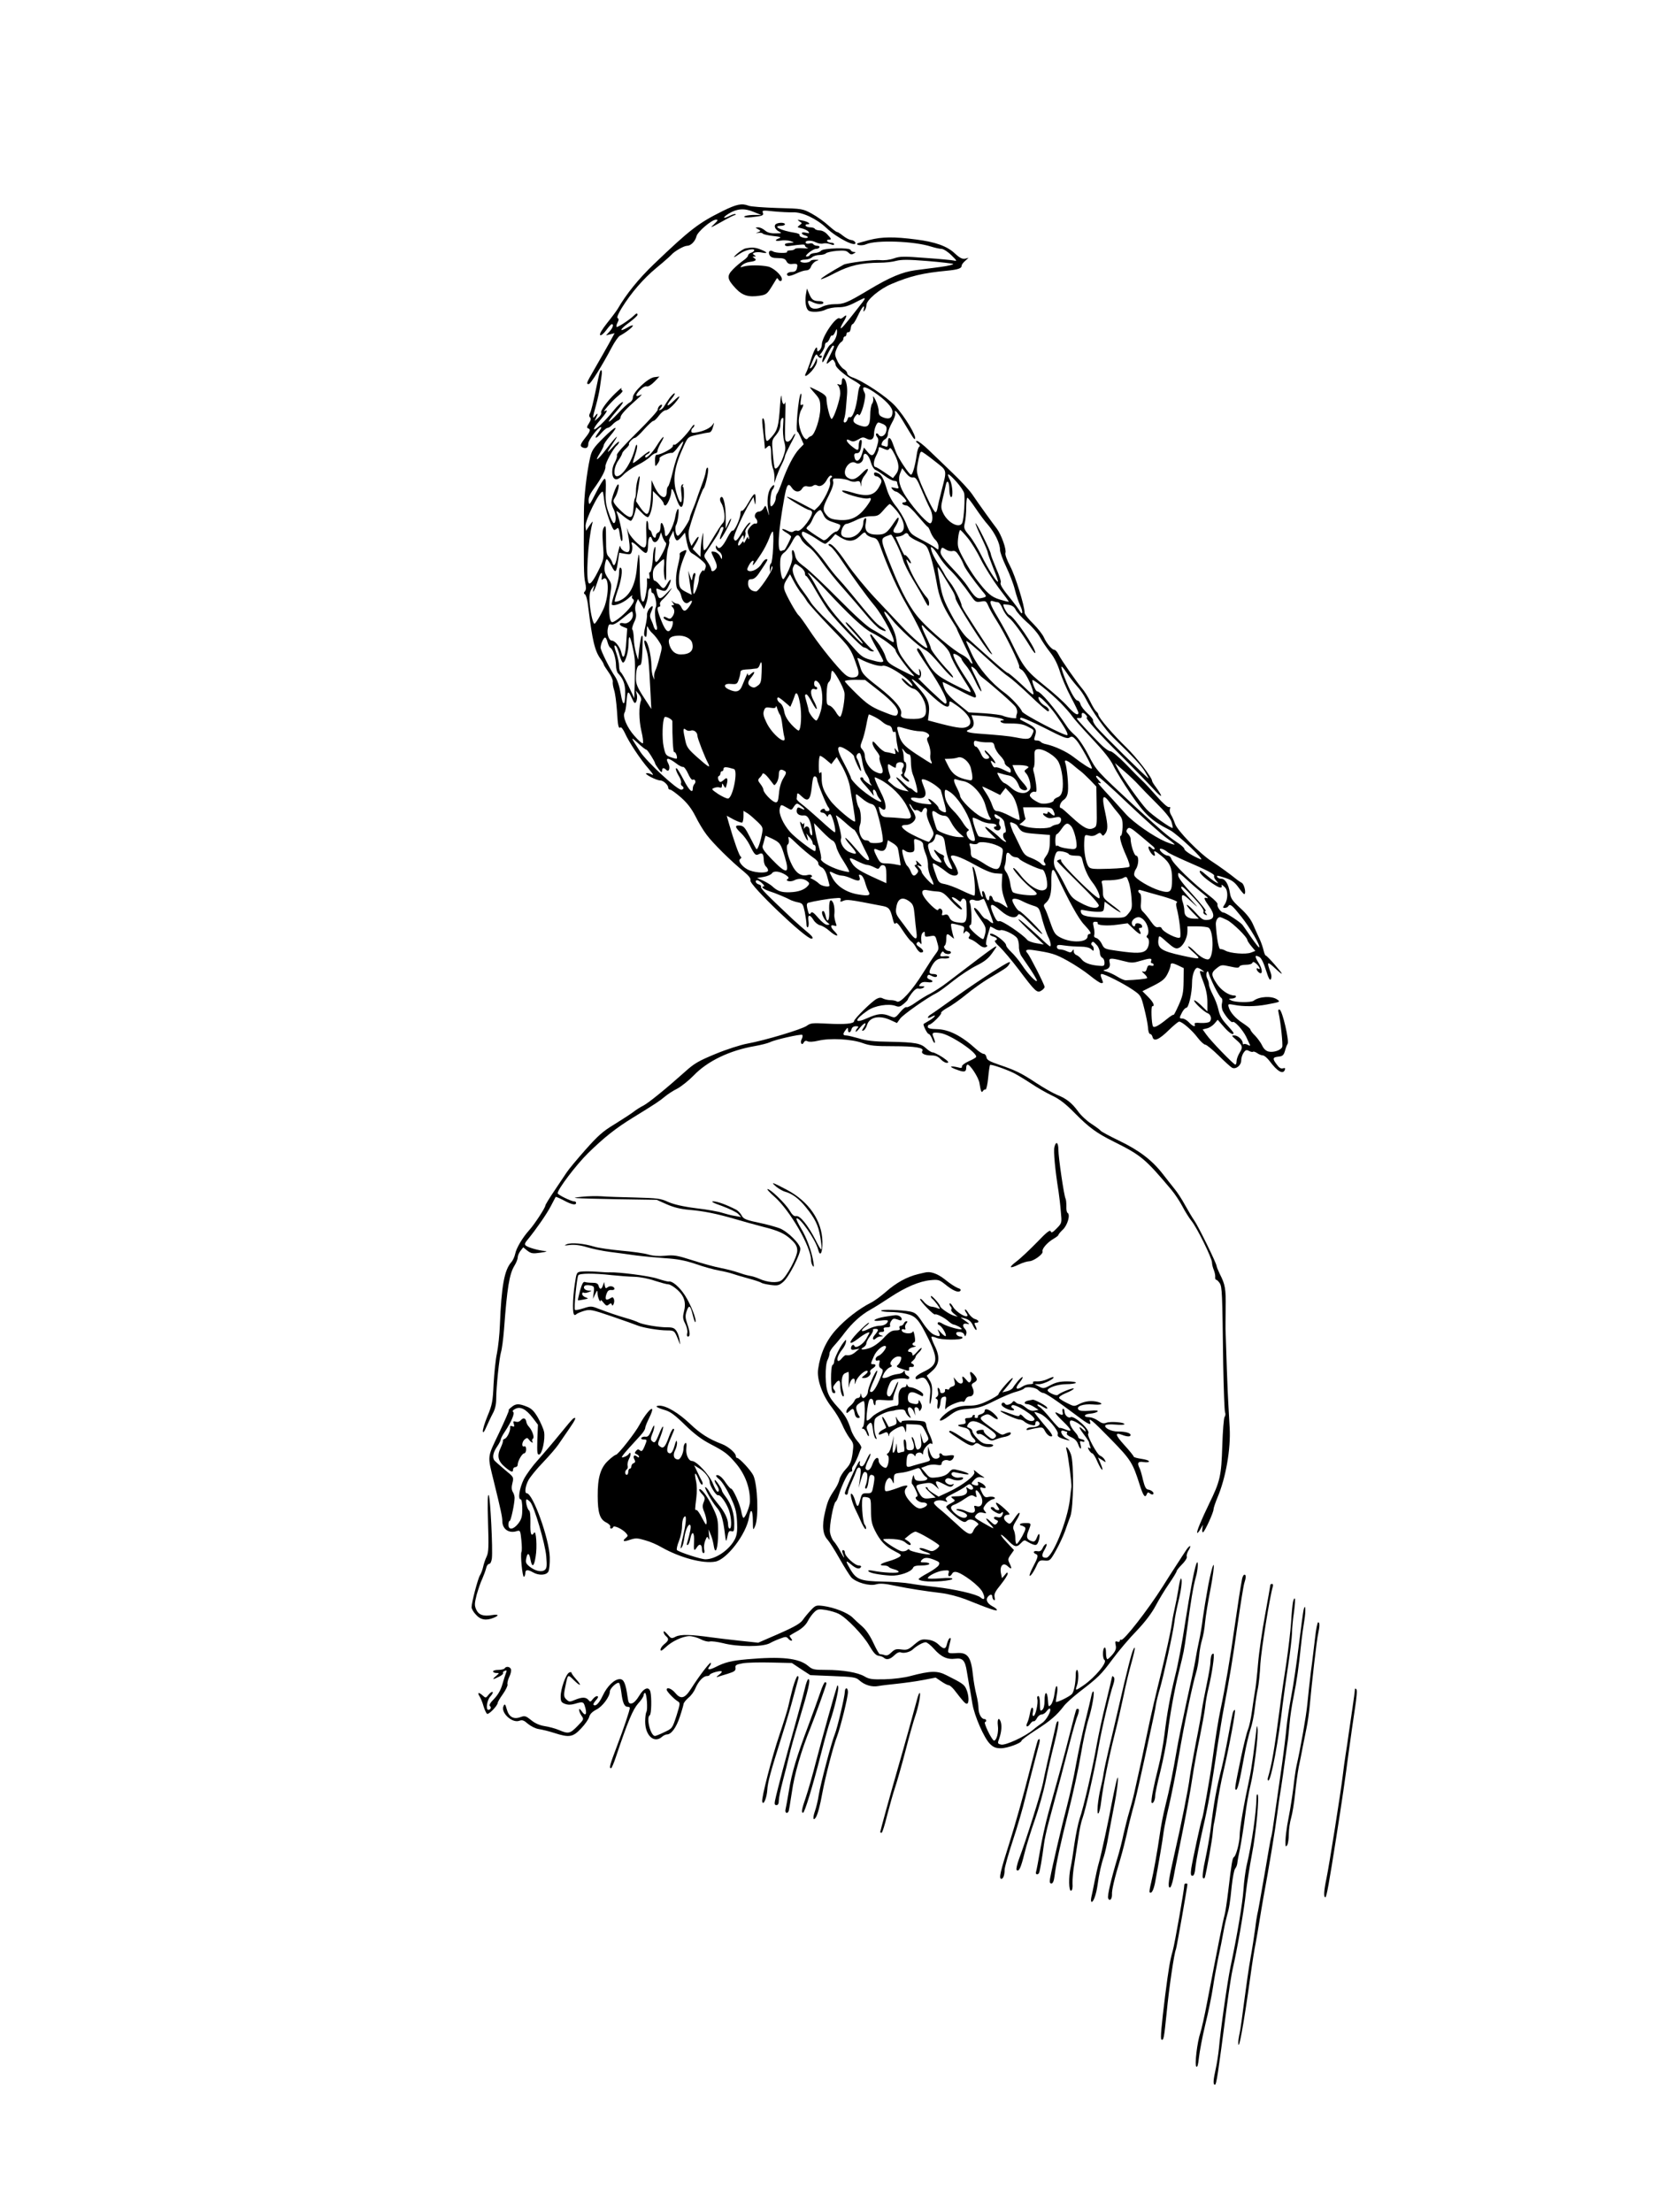 <?xml version="1.0" standalone="no"?>
<!DOCTYPE svg PUBLIC "-//W3C//DTD SVG 20010904//EN"
 "http://www.w3.org/TR/2001/REC-SVG-20010904/DTD/svg10.dtd">
<svg version="1.0" xmlns="http://www.w3.org/2000/svg"
 width="1080pt" height="1440pt" viewBox="0 0 1080 1440"
 preserveAspectRatio="xMidYMid meet">
<g transform="translate(0,1440) scale(0.1,-0.1)"
fill="#000000" stroke="none">
<path d="M4704 13026 c-157 -78 -212 -120 -448 -346 -98 -94 -180 -195 -235
-291 -8 -13 -39 -55 -69 -92 -33 -42 -51 -72 -45 -78 5 -5 21 7 39 31 16 22
32 40 37 40 14 0 7 -24 -15 -48 l-23 -25 28 7 28 7 -37 -68 c-21 -37 -61 -109
-91 -160 -57 -99 -59 -103 -40 -103 12 0 87 120 150 240 19 36 43 70 53 75 35
18 84 56 84 65 0 5 -16 0 -35 -12 -58 -33 -51 -13 9 31 31 23 56 46 56 51 0
13 -6 13 -22 -3 -28 -28 -108 -80 -114 -75 -3 4 0 16 6 28 9 16 9 25 1 29 -7
4 3 28 27 67 61 98 140 190 226 261 45 37 88 75 96 84 21 24 82 59 103 59 24
0 53 29 61 62 7 30 99 108 127 108 16 0 13 -5 -13 -30 -29 -26 -24 -25 47 15
44 25 84 45 89 45 5 0 7 3 4 6 -4 3 -20 -2 -38 -11 -45 -23 -49 -12 -5 15 52
32 101 36 160 11 l50 -20 -52 0 c-28 -1 -54 -5 -58 -11 -3 -5 15 -7 47 -4 72
8 81 11 74 30 -6 15 1 16 71 8 43 -4 100 -7 126 -6 60 2 152 -41 217 -102 69
-66 200 -131 188 -94 -3 7 -15 15 -29 16 -13 2 -36 15 -52 28 -16 13 -33 24
-38 24 -6 0 -31 20 -57 43 -26 24 -74 58 -107 76 -59 32 -62 33 -223 37 -90 3
-175 9 -189 15 -44 17 -78 10 -169 -35z"/>
<path d="M5204 12959 c19 -11 19 -12 1 -25 -17 -13 -16 -14 13 -20 17 -4 37
-13 44 -21 10 -12 7 -13 -15 -8 -16 4 -27 3 -27 -3 0 -5 10 -12 22 -15 12 -4
19 -9 16 -13 -10 -10 -60 5 -53 16 3 5 -11 12 -32 15 -90 14 -150 45 -88 45
14 0 25 5 25 10 0 12 -40 13 -58 2 -17 -11 -6 -37 21 -50 19 -9 16 -11 -24
-11 -32 -1 -53 5 -69 19 -13 11 -32 20 -44 20 -21 -1 -21 -1 -1 -12 19 -11 19
-11 0 -20 -18 -7 -18 -8 2 -4 13 2 25 0 28 -4 3 -5 33 -12 67 -16 48 -5 57 -9
40 -15 -33 -12 -26 -22 11 -15 17 3 46 2 62 -3 26 -8 27 -10 8 -11 -41 -4 -43
-5 -43 -15 1 -5 11 -9 23 -7 88 12 107 13 107 4 0 -6 8 -13 18 -16 9 -3 -4 -4
-31 -2 -26 2 -50 0 -53 -5 -3 -5 -16 -9 -30 -9 -14 0 -23 -4 -20 -9 7 -11 -74
-9 -91 2 -21 13 -35 -1 -23 -24 8 -14 21 -19 55 -19 35 0 47 -5 55 -21 8 -15
19 -20 40 -17 32 3 35 -1 27 -32 -3 -13 -14 -20 -30 -20 -28 0 -44 -15 -27
-25 6 -4 30 3 53 14 24 12 53 21 65 21 15 0 26 9 32 25 5 14 20 30 32 35 22 8
22 9 -4 9 -15 1 -30 -3 -33 -9 -3 -5 -19 -10 -36 -10 -16 0 -29 5 -29 10 0 6
14 10 31 10 17 0 37 7 45 15 9 8 30 15 48 15 17 0 37 5 43 11 6 6 37 13 70 16
47 4 63 2 76 -11 13 -13 21 -15 34 -7 16 9 16 10 1 11 -9 0 -18 6 -21 13 -5
17 -178 12 -192 -5 -5 -7 -23 -14 -40 -15 -16 -1 -31 -7 -33 -13 -2 -5 -11
-10 -20 -10 -23 0 37 49 60 50 24 0 33 20 9 20 -11 0 -23 5 -26 10 -4 6 -15 8
-25 5 -10 -3 -21 -2 -24 3 -10 17 34 21 64 5 16 -8 38 -12 49 -8 10 3 30 1 45
-4 17 -7 26 -7 26 -1 0 6 -9 10 -19 10 -11 0 -23 5 -26 10 -3 6 1 10 9 10 21
0 20 4 -8 34 -13 15 -34 26 -49 26 -14 0 -29 5 -32 10 -3 6 -17 10 -30 10 -13
0 -27 5 -30 10 -3 6 2 10 11 10 30 0 2 19 -36 25 -30 6 -32 5 -16 -6z"/>
<path d="M5660 12838 c-41 -11 -77 -21 -79 -23 -11 -12 34 -16 57 -5 65 29
310 21 423 -15 26 -8 56 -15 68 -15 12 0 41 -18 64 -41 37 -36 39 -40 17 -35
-14 3 -97 11 -185 17 -141 11 -166 11 -206 -3 -28 -10 -64 -14 -91 -11 -37 4
-214 -18 -236 -30 -80 -44 -152 -90 -148 -94 3 -3 45 15 94 41 95 49 169 65
289 66 35 0 83 5 107 12 36 9 79 9 203 -1 87 -7 162 -16 168 -19 5 -4 -33 -13
-85 -20 -52 -7 -125 -16 -161 -21 -87 -12 -167 -46 -307 -130 -139 -83 -159
-91 -220 -91 -26 0 -60 -7 -76 -15 -39 -21 -73 -19 -86 4 -17 33 -12 41 18 25
31 -16 72 -19 72 -4 0 6 -12 10 -27 10 -37 0 -50 9 -66 49 l-14 33 -7 -41 c-7
-46 1 -92 18 -103 19 -13 82 -9 112 7 16 8 52 15 81 15 39 0 67 8 118 35 73
37 73 39 -2 -56 -74 -95 -96 -120 -100 -115 -2 2 5 19 16 37 26 42 27 57 3 36
-10 -10 -22 -14 -25 -10 -21 21 -117 -119 -117 -170 0 -14 -7 -30 -15 -37 -12
-10 -15 -9 -15 4 0 34 -19 4 -40 -62 -11 -37 -26 -75 -31 -85 -20 -36 1 -30
36 9 19 22 34 50 34 64 0 24 -1 23 -13 -6 -8 -18 -20 -35 -26 -39 -7 -4 -11
-4 -8 1 2 5 12 29 22 53 15 34 21 40 28 27 10 -18 28 -22 28 -5 0 5 -6 7 -12
3 -7 -5 -3 5 10 20 12 16 22 37 22 47 0 11 5 19 10 19 6 0 15 12 21 26 5 15
13 24 16 20 4 -3 12 6 19 21 11 25 12 26 13 6 1 -32 -18 -70 -44 -87 -21 -14
-61 -104 -50 -114 2 -2 16 21 32 52 15 31 31 56 35 56 12 0 10 -6 -17 -60 -30
-60 -31 -69 -4 -44 17 16 22 16 29 4 6 -8 10 -20 10 -26 0 -16 61 -69 120
-102 28 -16 47 -31 41 -33 -6 -2 -13 -26 -16 -54 -11 -95 -36 -162 -55 -150
-4 3 -10 -4 -13 -15 -3 -11 -11 -20 -17 -20 -8 0 -10 7 -5 23 5 12 10 45 12
72 2 28 5 66 7 86 2 20 1 51 -3 69 -8 41 -31 53 -31 16 0 -20 -4 -24 -17 -19
-15 5 -16 3 -5 -8 6 -7 12 -29 12 -49 -1 -41 -41 -162 -56 -167 -10 -3 -34 92
-34 134 0 14 -15 28 -51 47 -28 14 -53 26 -56 26 -3 0 11 -18 31 -40 32 -36
36 -46 36 -97 0 -64 -35 -172 -59 -181 -9 -3 -19 -10 -22 -15 -19 -28 -59 53
-59 117 1 22 7 52 15 66 17 31 19 44 3 34 -8 -5 -9 5 -4 37 4 24 4 40 -1 36
-15 -15 -36 -247 -22 -247 3 0 13 -18 23 -41 l18 -41 -30 -31 c-34 -36 -77
-118 -112 -217 -13 -36 -27 -69 -32 -74 -4 -6 -8 -19 -8 -30 -1 -24 -26 -61
-33 -49 -8 14 1 95 12 106 6 6 11 17 11 25 0 9 -8 4 -21 -12 -22 -28 -29 -92
-16 -156 6 -33 6 -33 -7 5 -12 38 -13 39 -25 17 -6 -12 -20 -22 -30 -22 -22 0
-36 -29 -21 -44 14 -14 13 -39 -2 -34 -7 3 -22 -7 -34 -21 -17 -20 -20 -31
-13 -50 5 -13 7 -26 4 -29 -3 -3 -5 1 -5 9 -1 8 -7 1 -15 -16 -7 -16 -14 -24
-14 -16 -1 11 -5 10 -15 -5 -24 -32 -30 -7 -7 28 17 27 21 29 22 13 l0 -20 8
20 c5 11 6 26 3 33 -2 7 6 25 19 39 14 15 18 24 9 21 -8 -2 -30 -30 -48 -61
-34 -58 -46 -68 -55 -43 -6 14 62 164 106 236 l22 35 6 -30 c6 -27 7 -25 8 13
1 53 -8 48 -49 -23 -17 -31 -36 -53 -41 -50 -5 4 -9 -5 -9 -19 0 -31 -40 -117
-51 -110 -5 3 -19 -17 -33 -44 -31 -61 -54 -82 -67 -61 -7 11 -9 11 -9 -3 0
-10 9 -22 20 -28 11 -6 20 -21 20 -33 0 -21 -1 -21 -13 3 -7 14 -23 26 -35 28
-27 4 -27 6 -1 -48 15 -30 18 -49 12 -59 -13 -21 -33 -26 -33 -8 0 8 -11 31
-25 51 -25 36 -25 37 -7 64 67 100 81 122 87 141 3 11 11 21 16 21 12 0 12 -5
-5 -45 -8 -19 -12 -35 -8 -35 10 0 72 116 71 132 0 7 -8 -4 -18 -26 l-17 -38
0 78 c0 84 -18 150 -34 124 -5 -8 -3 -22 5 -34 21 -33 29 -110 13 -127 -12
-13 -34 -46 -94 -146 -11 -19 -25 -34 -30 -34 -5 1 -8 29 -7 64 2 61 2 61 -7
17 -5 -25 -9 -63 -9 -85 l-1 -40 -26 26 -25 26 22 37 c27 46 19 59 -9 14 l-21
-32 -11 29 c-6 17 -9 46 -7 65 5 39 86 272 97 280 9 6 30 92 30 121 0 28 -14
15 -16 -14 -1 -12 -14 -53 -29 -92 -14 -38 -29 -79 -32 -90 -3 -11 -14 -39
-24 -62 -10 -24 -19 -49 -19 -56 0 -16 -62 -110 -76 -114 -14 -4 -24 50 -13
69 13 23 23 111 12 105 -6 -4 -13 -26 -17 -49 -11 -69 -64 -161 -67 -115 -3
59 -29 102 -29 49 0 -20 -6 -35 -15 -38 -8 -4 -15 -12 -15 -20 0 -24 -19 -15
-26 11 -3 14 -10 25 -15 25 -5 0 -9 14 -9 30 0 17 -4 30 -8 30 -5 0 -7 -35 -5
-77 5 -107 -4 -117 -59 -68 -24 21 -49 53 -56 69 l-12 31 6 -30 c12 -63 16
-106 10 -120 -8 -22 -54 1 -58 29 -2 11 -9 -12 -17 -51 -14 -74 -25 -89 -36
-53 -3 11 -14 27 -23 37 -14 13 -17 36 -17 113 0 84 -2 95 -13 78 -11 -14 -12
-41 -7 -112 7 -90 6 -95 -23 -157 -36 -74 -59 -106 -69 -95 -21 20 -6 274 22
386 6 21 3 19 -17 -10 l-23 -35 -3 28 c-5 39 88 227 111 227 2 0 7 -26 10 -57
5 -56 52 -193 66 -193 4 0 12 5 18 11 8 8 13 -4 18 -42 5 -34 10 -47 15 -38 9
16 -13 130 -37 189 -3 8 13 -3 37 -23 24 -20 49 -37 56 -37 6 0 17 20 24 44
l12 45 34 -35 c18 -20 38 -33 43 -30 15 10 31 74 31 125 l0 45 35 -34 c19 -19
35 -40 35 -47 0 -7 5 -13 11 -13 13 0 39 61 39 92 0 29 13 13 29 -37 29 -86
48 -86 53 0 1 36 -1 65 -5 65 -5 0 -5 5 -1 12 5 7 3 8 -5 4 -9 -6 -10 -24 -5
-62 8 -69 -8 -71 -29 -3 -31 96 -20 177 46 320 26 56 26 56 89 70 35 8 68 14
73 14 12 0 21 13 29 45 6 21 5 22 -4 7 -14 -22 -55 -42 -102 -51 -30 -5 -38
-4 -38 8 0 8 5 18 10 21 6 3 10 12 10 18 0 7 -8 0 -18 -14 -31 -48 -103 -120
-112 -114 -6 4 -10 -1 -10 -9 0 -14 -78 -56 -105 -56 -8 0 -12 -14 -11 -40 1
-40 1 -40 17 -18 9 12 15 27 12 34 -4 11 60 40 82 36 6 -1 23 16 39 38 16 22
31 38 33 36 3 -2 -7 -26 -20 -53 -14 -26 -35 -90 -47 -141 -12 -51 -26 -95
-31 -98 -5 -3 -9 -18 -9 -34 0 -61 -47 -40 -81 35 l-18 40 -1 -60 c-3 -102
-13 -160 -30 -160 -8 0 -27 19 -42 41 l-28 42 14 78 c7 44 12 81 10 83 -8 9
-24 -53 -24 -93 0 -23 -3 -46 -7 -49 -3 -4 -8 -30 -9 -58 -4 -71 -15 -79 -61
-43 -20 17 -45 42 -56 56 -17 23 -18 28 -4 49 19 30 33 94 19 85 -12 -7 -42
-91 -42 -116 0 -9 7 -31 16 -48 16 -33 16 -87 -1 -87 -5 0 -20 29 -32 65 -19
52 -23 81 -20 146 2 59 0 81 -8 77 -7 -2 -32 -43 -56 -91 -41 -80 -44 -85 -47
-55 -2 23 6 44 32 80 50 68 80 125 77 146 -3 19 50 117 74 137 8 7 15 18 15
24 0 6 -19 -9 -41 -34 -44 -49 -43 -40 4 29 45 66 17 41 -44 -39 -58 -76 -84
-94 -44 -30 14 22 25 45 25 52 0 6 18 34 41 60 65 77 37 68 -44 -13 -65 -65
-75 -81 -86 -129 -22 -99 -40 -253 -40 -355 -2 -343 -1 -416 8 -455 7 -32 7
-48 -1 -58 -9 -10 -9 -15 0 -21 7 -4 17 -41 21 -82 27 -219 42 -285 81 -339
11 -15 20 -31 20 -35 0 -4 14 -26 31 -50 17 -23 29 -51 28 -61 -2 -11 2 -35 8
-54 7 -19 15 -80 19 -135 6 -104 10 -119 24 -110 5 3 17 -14 28 -37 25 -57
101 -172 154 -232 30 -35 36 -46 20 -37 -13 7 -28 10 -35 8 -15 -5 66 -47 91
-47 20 0 52 -29 52 -48 0 -7 6 -12 13 -12 6 0 38 -23 70 -51 41 -36 69 -73 94
-122 19 -39 52 -94 73 -121 39 -53 161 -174 243 -240 33 -28 46 -45 42 -57 -9
-28 358 -379 397 -379 17 0 7 16 -29 45 -21 17 -61 53 -91 80 -173 163 -214
204 -208 213 3 5 -3 12 -14 15 -20 5 -29 27 -11 27 15 0 57 -39 43 -40 -23 0
-3 -18 36 -31 36 -11 111 -42 142 -59 9 -4 30 -11 47 -14 28 -6 31 -12 42 -63
6 -31 11 -67 11 -80 0 -13 4 -22 9 -18 5 3 7 21 4 40 -7 43 9 46 33 6 10 -16
29 -31 43 -34 14 -3 41 -19 60 -36 41 -37 71 -42 36 -6 -30 29 -33 49 -5 40
18 -6 18 -3 9 22 -5 16 -9 38 -8 48 4 35 -1 70 -11 85 -16 25 -25 1 -22 -61 3
-63 -14 -83 -24 -29 -4 17 -10 30 -15 30 -20 0 1 -55 30 -77 14 -11 14 -12 -4
-13 -12 0 -36 19 -59 46 -28 33 -41 42 -47 32 -10 -16 -15 -10 -24 30 -5 23
-3 33 7 36 31 9 127 26 170 29 39 4 45 2 40 -11 -4 -12 -1 -14 14 -7 29 12 32
12 263 -33 38 -8 46 -18 62 -81 7 -30 13 -40 19 -31 6 9 19 -4 46 -46 21 -32
46 -65 56 -72 10 -7 25 -26 33 -43 9 -16 22 -29 30 -29 23 0 18 18 -11 36 -18
12 -22 20 -14 28 8 8 14 7 21 -4 8 -11 9 -6 6 20 -2 21 1 40 9 48 12 11 14 10
14 -8 0 -18 4 -20 34 -14 33 6 35 5 45 -33 15 -51 14 -52 -12 -87 -13 -17 -49
-72 -80 -122 -69 -111 -147 -197 -168 -183 -8 5 -27 9 -42 9 -16 0 -37 5 -48
10 -13 8 -26 7 -41 -1 -31 -15 -148 -131 -148 -145 0 -18 -60 -23 -176 -17
-95 5 -108 4 -132 -14 -32 -23 -272 -95 -387 -116 -44 -8 -137 -38 -207 -67
-111 -46 -138 -61 -202 -119 -122 -109 -232 -198 -267 -217 -19 -9 -50 -29
-69 -44 -19 -14 -75 -50 -123 -80 -72 -43 -106 -74 -186 -164 -54 -61 -109
-127 -122 -147 -13 -19 -50 -74 -81 -121 -32 -47 -58 -90 -58 -95 0 -14 -72
-124 -104 -159 -45 -50 -85 -118 -92 -154 -4 -19 -15 -44 -25 -55 -46 -51 -65
-155 -75 -410 -2 -60 -11 -142 -19 -183 -9 -40 -18 -131 -22 -200 -5 -114 -9
-136 -40 -210 -19 -46 -32 -91 -30 -100 2 -11 10 -1 22 28 11 24 29 64 42 88
16 29 23 60 23 96 0 78 20 266 31 304 6 18 15 86 20 150 20 271 35 359 67 412
12 19 22 44 22 55 0 11 8 30 18 43 l18 23 27 -22 c25 -19 35 -20 85 -13 41 6
49 9 27 11 -42 4 -108 23 -122 35 -10 8 -7 18 15 43 52 64 120 161 148 215 16
30 30 57 31 59 2 2 25 -8 52 -22 51 -28 81 -34 81 -17 0 6 -5 10 -12 10 -20 0
-108 43 -108 53 0 26 121 185 197 260 104 102 182 164 293 232 148 91 175 109
208 137 18 15 54 39 81 52 26 14 75 53 107 86 89 93 234 163 398 191 39 7 83
18 98 25 33 17 199 54 210 48 4 -3 3 -14 -2 -25 -14 -24 -1 -49 12 -25 6 11
14 14 25 8 9 -5 37 -4 70 4 77 18 215 11 287 -15 49 -18 82 -21 202 -21 142 0
202 -10 188 -31 -10 -16 15 -29 59 -29 28 0 44 -7 62 -26 13 -14 32 -24 42
-22 13 2 4 12 -31 36 -27 17 -56 32 -65 32 -8 0 -27 12 -42 26 -35 33 -71 40
-239 43 -100 1 -152 7 -199 22 -35 10 -72 19 -82 19 -23 0 -24 10 -4 36 13 17
14 17 15 2 0 -24 16 -23 23 2 3 13 14 20 28 20 18 0 20 -3 11 -12 -7 -7 -12
-17 -12 -23 0 -5 12 5 26 23 31 38 52 43 27 5 -14 -21 -14 -25 -3 -21 8 2 19
19 24 36 16 52 80 66 153 32 l42 -19 21 29 c18 25 177 137 240 168 14 7 61 42
105 77 44 35 112 80 150 99 53 26 79 47 103 81 51 73 71 86 -293 -191 -33 -26
-82 -57 -108 -71 -27 -13 -70 -40 -97 -59 -27 -20 -54 -33 -59 -30 -5 4 -24
-11 -42 -33 -32 -38 -33 -38 -66 -25 -47 20 -78 17 -144 -12 -91 -41 -91 -14
-1 48 47 33 137 47 183 30 20 -8 30 -5 52 14 15 12 27 26 27 29 0 4 12 22 26
41 17 22 33 33 43 29 9 -2 23 0 31 5 12 8 10 10 -9 10 -20 0 -22 2 -10 16 9
11 23 14 46 11 35 -6 46 8 14 18 -12 4 -18 12 -14 20 4 11 10 12 23 5 24 -13
40 -13 40 0 0 6 -11 10 -25 10 -29 0 -31 10 -11 49 22 41 44 56 82 52 19 -1
34 2 34 8 0 6 -13 9 -30 7 -32 -4 -35 0 -21 23 6 9 11 10 15 2 9 -14 46 -15
46 -1 0 6 -6 10 -14 10 -19 0 -40 26 -26 35 5 3 10 22 10 41 0 39 5 41 33 17
19 -16 20 -16 14 -1 -3 9 -9 33 -13 53 -6 36 -6 36 22 30 64 -15 64 -15 58
-43 -4 -20 -3 -23 4 -13 9 12 13 13 26 2 12 -10 13 -17 6 -26 -8 -10 -6 -15
10 -20 11 -3 34 -18 50 -32 20 -17 36 -23 48 -18 9 4 12 9 6 12 -8 2 -7 21 4
61 9 31 17 58 18 60 1 2 13 -4 27 -12 13 -9 31 -14 40 -11 17 7 87 -25 107
-50 8 -10 13 -34 13 -54 -1 -21 6 -49 15 -63 9 -13 36 -53 60 -88 23 -35 42
-68 42 -73 0 -18 -60 44 -97 101 -19 29 -51 67 -69 84 -19 18 -34 37 -34 43 0
25 -94 92 -105 75 -3 -5 6 -12 20 -16 26 -7 33 -20 13 -26 -7 -3 6 -21 30 -42
22 -21 79 -88 125 -149 107 -142 118 -153 146 -135 12 7 21 18 21 24 0 14 -97
204 -111 219 -19 20 -8 27 34 21 122 -18 148 -26 227 -70 47 -26 112 -69 145
-96 33 -27 66 -49 73 -49 15 -1 15 1 2 33 -7 18 -6 26 2 26 20 0 140 -61 198
-100 56 -38 57 -39 78 -122 12 -46 23 -102 25 -125 1 -24 7 -43 13 -43 7 0 14
-9 17 -21 8 -31 42 -17 107 47 31 30 60 54 66 54 19 0 84 -56 120 -104 19 -25
42 -46 50 -46 8 0 47 -32 86 -70 39 -39 79 -75 88 -80 25 -13 60 15 60 48 0
15 7 38 16 50 12 18 19 20 35 11 12 -6 23 -8 26 -5 3 3 15 -1 27 -9 11 -8 28
-15 37 -15 9 0 29 -17 44 -37 50 -67 87 -89 99 -57 4 11 1 14 -12 10 -13 -4
-25 3 -40 24 -30 39 -28 48 10 52 27 3 34 8 43 38 5 19 13 40 17 45 12 19 -34
217 -52 223 -9 3 -11 -3 -6 -24 13 -57 28 -203 23 -219 -9 -21 -55 -37 -88
-30 -18 4 -33 18 -43 40 -9 19 -30 47 -46 64 -17 16 -30 34 -30 39 0 6 -22 24
-48 41 -50 32 -85 72 -94 107 -5 19 -3 20 36 13 59 -12 141 -11 210 2 92 17
92 18 70 33 -35 25 -117 20 -153 -8 -17 -13 -123 -12 -148 3 -17 10 -16 10 4
11 12 0 25 5 28 10 3 6 -1 10 -10 10 -36 0 -86 34 -115 78 -37 56 -37 71 1
100 28 22 32 23 86 11 44 -10 58 -10 61 -1 2 7 21 12 42 12 22 0 40 5 43 13 3
8 10 7 26 -7 21 -19 30 -43 11 -31 -15 9 -12 -11 4 -24 26 -22 27 18 0 60 -28
45 -27 56 4 40 13 -7 28 -38 43 -86 17 -54 26 -70 32 -59 5 9 5 27 -1 42 -28
75 -24 78 31 27 56 -52 55 -43 -4 25 -29 33 -55 60 -59 60 -4 0 -10 15 -14 32
-4 18 -15 51 -25 73 -11 22 -29 64 -42 93 -15 36 -41 71 -84 110 -53 49 -63
63 -69 102 -9 55 -30 90 -56 90 -10 0 -22 5 -25 10 -8 13 -2 13 56 -6 38 -13
57 -27 81 -60 17 -24 34 -44 37 -44 15 0 2 63 -15 73 -10 6 -23 14 -29 19 -51
41 -120 91 -165 120 -81 52 -226 201 -241 246 -7 20 -18 46 -26 58 -7 12 -11
29 -7 38 4 11 2 15 -7 12 -8 -2 -42 28 -79 71 -36 41 -78 87 -94 101 -16 15
-65 64 -109 110 -45 46 -88 82 -99 82 -10 0 -40 21 -66 48 -72 72 -152 160
-152 165 0 3 8 4 18 3 11 -1 16 5 14 17 -4 21 11 22 28 2 7 -8 9 -15 5 -15
-16 0 75 -103 219 -245 83 -83 179 -182 214 -220 59 -66 68 -59 16 12 -13 17
-24 35 -24 39 0 23 -101 154 -170 221 -84 81 -180 193 -180 211 0 5 -6 15 -14
21 -8 7 -25 36 -39 65 -14 30 -39 69 -55 87 -35 42 -132 180 -152 220 -8 16
-20 29 -26 29 -16 0 -51 42 -68 80 -8 19 -40 60 -70 90 -31 30 -56 62 -56 71
0 45 -61 242 -94 303 -22 42 -34 76 -31 87 8 23 -28 121 -56 158 -25 32 -116
158 -162 226 -20 28 -77 90 -129 139 -51 49 -120 116 -154 148 -33 32 -67 58
-75 58 -10 -1 -8 -5 6 -16 13 -10 16 -17 9 -22 -6 -4 -14 -29 -17 -56 -10 -68
-26 -126 -37 -126 -11 0 -83 108 -98 148 -7 18 -17 46 -23 62 -15 39 -29 38
-29 -1 0 -24 -3 -30 -16 -25 -9 3 -18 6 -20 6 -13 0 -1 31 16 40 12 7 20 21
20 37 0 14 12 46 26 71 15 25 24 52 21 63 -9 34 19 3 59 -65 59 -98 65 -108
70 -103 14 14 -67 148 -130 216 -57 61 -209 162 -281 186 -16 6 -30 17 -30 25
0 8 -10 21 -23 28 -13 8 -32 32 -42 55 -17 37 -17 44 -4 76 8 20 21 39 29 44
8 4 15 15 15 22 0 8 5 15 10 15 6 0 10 7 10 15 0 8 6 14 13 13 7 -2 13 9 15
25 2 15 7 27 12 27 5 0 20 24 34 54 28 59 47 80 39 44 -4 -19 -3 -20 6 -8 6 8
11 24 11 34 0 33 87 106 164 138 123 52 204 71 361 86 72 7 95 15 95 33 0 6
10 20 23 31 l22 20 -23 -6 c-18 -3 -35 5 -67 35 -50 47 -126 74 -250 90 -145
19 -224 18 -305 -3z m28 -989 c77 -52 122 -100 122 -130 0 -39 -20 -51 -58
-37 -26 10 -32 18 -32 43 0 16 -9 48 -20 70 -13 26 -19 31 -16 16 3 -14 0 -31
-7 -39 -6 -8 -12 -41 -12 -74 -1 -72 -16 -86 -70 -67 -42 15 -48 30 -28 59 12
16 18 19 23 9 13 -20 52 118 40 141 -26 49 -6 51 58 9z m64 -211 c19 -11 22
-19 18 -43 -6 -32 -37 -47 -51 -24 -4 7 -11 10 -15 6 -4 -3 -1 -13 6 -22 10
-12 10 -24 -1 -61 -19 -63 -32 -71 -61 -36 l-24 29 -13 -44 c-15 -48 -43 -57
-49 -15 -3 16 2 22 16 22 14 0 21 9 26 31 9 45 8 61 -4 54 -5 -3 -10 -19 -10
-36 0 -36 -6 -36 -50 0 -36 30 -37 51 -3 32 15 -7 27 -5 50 8 25 16 33 17 54
6 29 -16 49 -4 49 31 0 30 17 74 29 74 5 0 19 -6 33 -12z m3 -160 c21 -9 28
-9 35 2 6 9 15 -1 34 -38 30 -60 33 -98 7 -131 l-18 -23 -53 36 c-29 20 -56
36 -60 36 -16 0 -15 36 2 70 10 19 18 40 18 47 0 16 2 16 35 1z m328 -78 c86
-68 83 -51 45 -200 -11 -41 -22 -90 -25 -107 -3 -18 -9 -30 -14 -27 -12 7 -53
88 -93 183 -27 65 -31 83 -24 121 12 70 18 90 27 90 4 0 43 -27 84 -60z m-413
-12 c6 -21 19 -42 28 -46 9 -3 36 -21 60 -39 24 -18 52 -33 63 -33 10 0 19 -4
19 -9 0 -5 3 -17 7 -27 5 -14 2 -16 -22 -10 -25 6 -27 5 -16 -8 8 -9 18 -16
24 -16 13 0 67 -50 67 -62 0 -4 -7 -8 -16 -8 -8 0 -12 -4 -9 -10 3 -5 15 -10
25 -10 11 0 42 -29 76 -70 32 -38 61 -70 64 -70 3 0 11 -15 18 -34 7 -18 21
-41 32 -51 11 -10 20 -29 20 -43 0 -21 -2 -23 -16 -11 -9 8 -50 32 -92 54 -75
39 -77 41 -103 107 -15 38 -46 89 -68 115 -23 28 -46 71 -56 103 -23 77 -37
102 -62 111 -17 6 -23 5 -23 -6 0 -8 6 -15 14 -15 7 0 19 -7 27 -16 11 -13 10
-21 -7 -51 -32 -61 -79 -70 -187 -36 -27 8 -51 12 -54 9 -13 -13 142 -59 170
-50 26 8 21 -9 -16 -58 -50 -65 -98 -88 -172 -83 -49 4 -64 10 -82 30 -30 35
-29 49 12 129 22 44 33 76 29 91 -5 20 -2 22 38 20 24 -1 53 -7 65 -13 13 -7
34 -10 47 -6 20 5 25 1 29 -18 5 -21 5 -21 4 3 -1 14 8 38 21 53 37 48 25 60
-16 16 -41 -42 -66 -49 -97 -27 -42 32 13 121 57 93 20 -12 48 8 48 34 0 48
35 26 50 -32z m273 -96 c18 3 27 -10 57 -82 20 -47 43 -99 53 -117 20 -37 22
-88 5 -99 -14 -9 -100 83 -157 168 -45 66 -58 118 -40 160 l12 30 25 -32 c16
-20 31 -30 45 -28z m-533 -2 c-7 -4 -9 -16 -6 -28 8 -24 -44 -129 -79 -162
l-23 -22 -87 46 c-48 26 -90 45 -92 42 -5 -5 131 -86 146 -86 5 0 13 -4 16
-10 14 -22 -69 -134 -93 -125 -8 3 -20 1 -26 -4 -8 -7 -22 -5 -41 5 -39 20
-45 9 -6 -13 17 -10 31 -22 31 -26 0 -10 -39 -87 -44 -87 -3 0 -11 -3 -20 -6
-28 -11 -20 124 18 335 17 98 27 112 50 77 20 -31 51 -34 68 -6 9 14 19 18 35
14 13 -4 29 -1 36 4 8 7 18 7 27 2 20 -12 47 5 65 41 9 16 21 27 26 23 8 -4 7
-9 -1 -14z m817 -27 c24 -27 46 -59 49 -72 8 -27 -1 -167 -11 -193 -16 -41
-92 -4 -124 60 -16 34 -17 42 -4 97 8 33 17 72 20 87 8 41 23 23 23 -27 0 -24
5 -47 10 -50 16 -10 12 76 -5 109 -28 54 -13 50 42 -11z m123 -170 c25 -37 62
-88 84 -112 43 -51 76 -119 76 -160 0 -15 18 -64 40 -110 22 -46 48 -113 57
-150 9 -36 25 -83 35 -104 19 -39 16 -68 -4 -34 -5 10 -29 42 -52 71 -60 73
-79 103 -71 115 3 6 -10 47 -30 91 -19 45 -35 87 -35 94 0 17 -98 214 -99 199
-1 -6 17 -49 39 -94 22 -46 40 -88 40 -95 0 -6 16 -51 35 -99 20 -48 34 -89
32 -91 -7 -8 -65 83 -107 168 -23 47 -59 107 -80 132 -35 42 -37 49 -29 83 5
21 9 66 9 101 0 34 3 62 8 62 4 0 27 -30 52 -67z m-517 -13 c63 -74 69 -150
11 -150 -32 0 -36 12 -13 46 10 16 19 38 19 48 0 13 -8 7 -26 -20 -49 -74 -63
-84 -114 -84 -62 0 -84 23 -74 75 5 27 4 36 -5 31 -6 -4 -11 -16 -11 -27 0
-50 -47 -98 -96 -99 -44 0 -57 18 -42 58 7 18 19 32 28 32 8 0 38 12 65 25 31
16 67 25 96 25 42 0 50 4 80 39 19 22 37 40 41 40 3 1 22 -17 41 -39z m-472
-32 c11 -24 25 -35 59 -46 25 -8 47 -16 48 -18 9 -7 -11 -44 -24 -44 -8 0 -28
-14 -44 -31 -18 -20 -33 -29 -42 -24 -49 29 -108 70 -108 75 0 4 6 13 14 19 8
6 20 26 27 44 12 29 35 56 50 57 3 0 12 -14 20 -32z m939 -150 c24 -29 63 -93
87 -143 25 -49 76 -130 113 -180 38 -49 68 -90 67 -92 -2 -1 -27 5 -57 14 -57
17 -84 40 -158 138 -21 28 -57 85 -79 127 -38 71 -41 81 -36 133 3 30 9 55 14
55 4 0 26 -24 49 -52z m-1898 -13 c6 -7 17 0 33 19 l24 29 12 -62 c11 -50 19
-66 39 -76 14 -8 40 -27 58 -43 28 -24 31 -32 23 -53 -5 -13 -10 -20 -10 -16
-2 20 -31 -24 -31 -46 0 -29 -19 -88 -32 -102 -10 -10 -3 76 8 118 3 9 1 17
-5 17 -5 0 -11 -12 -13 -27 -4 -28 -4 -28 -16 7 l-12 35 5 -40 c3 -22 8 -57
11 -79 l7 -38 -34 17 c-45 23 -49 31 -49 90 0 43 12 90 45 168 8 20 2 21 -26
6 -11 -5 -17 -14 -14 -18 2 -5 -2 -34 -10 -65 -19 -73 -19 -150 -1 -165 8 -7
18 -25 21 -41 9 -39 30 -56 50 -40 25 21 26 6 2 -28 -25 -35 -37 -36 -52 -4
-5 12 -17 22 -25 22 -9 0 -22 6 -30 13 -12 10 -12 9 -1 -5 11 -15 11 -18 0
-18 -10 0 -10 -3 -1 -12 16 -16 15 -40 -1 -62 -11 -15 -17 -17 -35 -7 -15 8
-22 8 -22 1 0 -12 41 -30 53 -23 11 6 9 -25 -3 -48 -18 -33 -36 -21 -63 46
-29 71 -33 95 -16 95 6 0 9 7 6 15 -4 8 4 22 16 32 12 10 33 34 46 53 22 31
20 30 -17 -9 -44 -47 -55 -46 -66 3 -6 25 -5 28 11 21 43 -18 49 -16 66 21 22
45 15 56 -9 15 -22 -37 -27 -38 -52 -6 -11 14 -25 25 -31 25 -6 0 -11 17 -11
39 0 32 6 46 33 70 17 17 35 31 38 31 3 0 4 -24 1 -52 -2 -29 1 -64 6 -78 8
-19 10 -3 9 70 0 54 5 112 12 133 7 21 10 41 7 44 -3 3 2 20 12 37 l16 31 4
-25 c2 -14 8 -29 14 -35z m631 -47 c-2 -57 -9 -104 -14 -106 -5 -2 -9 -16 -8
-30 l1 -27 8 25 c5 17 8 19 9 7 1 -23 -90 -157 -107 -157 -30 0 -52 21 -52 50
0 24 4 30 23 30 14 0 31 13 47 37 63 94 62 93 48 93 -7 0 -21 -14 -30 -30 -18
-31 -61 -55 -85 -46 -11 5 -11 11 2 36 17 32 39 42 28 13 -9 -27 8 -6 51 60
21 31 44 78 53 102 8 25 19 45 23 45 5 0 6 -46 3 -102z m227 87 c16 -8 46 -26
66 -40 20 -14 41 -25 46 -25 5 0 22 14 38 31 l28 32 35 -22 c49 -30 87 -27
124 9 28 27 33 29 41 15 5 -10 24 -20 42 -24 30 -6 35 -12 59 -81 46 -126 107
-260 162 -355 65 -112 143 -274 135 -282 -8 -9 -93 63 -166 140 -36 38 -114
122 -175 186 -60 64 -141 163 -180 220 -64 96 -108 142 -121 128 -3 -3 3 -10
13 -15 11 -6 46 -50 78 -99 72 -108 156 -223 206 -283 61 -73 147 -240 124
-240 -4 0 -25 13 -48 29 -23 15 -64 41 -92 56 -31 17 -113 92 -215 195 -91 92
-190 186 -221 209 -45 33 -58 49 -63 76 -9 45 -26 46 -19 1 4 -24 -3 -51 -22
-95 -15 -33 -31 -61 -36 -61 -11 0 -22 59 -20 110 1 35 7 49 27 64 14 10 36
41 50 68 27 53 42 57 61 16 7 -14 29 -36 48 -49 20 -13 59 -58 87 -99 29 -41
90 -118 138 -171 47 -53 113 -130 148 -172 34 -42 76 -84 93 -93 43 -22 48
-11 6 15 -32 19 -63 54 -195 216 -31 38 -71 84 -89 103 -17 18 -53 63 -79 100
-26 37 -71 90 -101 117 -29 28 -53 58 -53 68 0 21 3 21 40 2z m-926 -57 c7 -5
1 -26 -19 -65 -41 -79 -57 -81 -50 -6 4 40 2 52 -4 38 -5 -11 -10 -36 -10 -55
-2 -53 -13 -110 -21 -105 -4 2 -5 -7 -2 -22 3 -18 1 -24 -7 -19 -8 6 -11 0 -9
-16 4 -33 -12 -127 -23 -133 -16 -10 -24 49 -24 178 0 70 -3 127 -6 127 -3 0
-9 -39 -13 -87 -10 -114 -48 -186 -115 -214 -13 -5 -26 -7 -29 -5 -2 3 5 31
16 63 27 74 38 148 23 157 -7 5 -11 -7 -11 -36 0 -23 -12 -78 -26 -121 -15
-42 -24 -80 -21 -83 12 -12 70 9 105 39 20 18 32 26 28 18 -5 -8 -3 -16 5 -21
10 -7 7 -17 -14 -47 -28 -40 -102 -103 -122 -103 -19 0 -26 95 -13 176 11 71
11 74 -15 112 -21 32 -24 47 -20 81 3 22 9 41 13 41 4 0 18 -20 31 -45 26 -50
31 -46 43 38 l7 49 38 -7 c35 -6 39 -4 45 19 3 13 3 32 0 40 -11 28 10 17 51
-24 44 -45 53 -40 54 32 1 42 16 58 26 28 10 -32 37 -22 50 20 l8 25 10 -30
c6 -16 15 -33 21 -37z m1582 47 c3 -8 31 -26 63 -40 56 -26 56 -27 79 -97 13
-40 30 -115 39 -167 16 -97 38 -153 99 -249 19 -29 34 -55 34 -58 0 -3 25 -55
54 -115 30 -60 51 -109 46 -109 -5 0 -14 9 -20 20 -6 11 -28 29 -50 40 -52 26
-202 152 -266 223 -66 71 -124 177 -191 345 -70 173 -72 184 -37 200 16 6 31
12 34 12 10 0 68 -120 79 -165 6 -22 34 -78 62 -125 29 -47 63 -107 77 -135
23 -43 27 -47 30 -27 2 13 -4 31 -12 40 -30 31 -87 126 -112 184 -28 66 -30
80 -9 52 8 -10 15 -14 15 -8 0 15 -39 63 -40 49 0 -5 -14 19 -30 55 l-29 65
22 3 c12 2 26 8 32 13 13 13 25 11 31 -6z m198 -138 c13 -23 41 -58 62 -79 41
-38 94 -103 145 -176 28 -41 33 -43 64 -38 32 6 35 4 49 -28 8 -19 31 -60 52
-93 53 -81 156 -291 149 -303 -3 -5 4 -14 16 -20 21 -12 62 -90 75 -145 6 -27
-1 -22 -74 48 -45 42 -86 77 -92 77 -8 0 -82 64 -266 230 -23 21 -64 81 -98
144 -50 93 -62 123 -77 209 -10 56 -17 103 -15 105 2 1 19 -23 37 -54 19 -31
44 -73 56 -93 13 -20 23 -44 23 -54 0 -25 195 -332 228 -359 19 -16 19 -16
-52 92 -27 41 -69 105 -92 142 -24 36 -44 70 -44 76 0 20 -49 119 -73 148 -13
16 -30 40 -37 54 -7 14 -27 48 -46 75 -18 28 -36 64 -40 80 -7 27 -6 29 9 17
9 -8 27 -32 41 -55z m86 36 c16 4 26 -3 44 -31 13 -20 26 -47 30 -59 7 -21 63
-100 121 -171 31 -36 31 -37 -6 -45 -29 -7 -45 7 -91 78 -14 22 -54 69 -88
105 -80 85 -93 105 -85 129 6 19 8 20 31 5 13 -9 33 -14 44 -11z m-989 -104
c16 -11 29 -29 29 -40 0 -10 4 -19 9 -19 4 0 32 -41 60 -91 29 -51 67 -111 84
-134 57 -74 213 -236 230 -239 10 -1 23 -8 29 -14 7 -7 19 -12 28 -12 13 1 13
2 -1 10 -9 5 -49 48 -89 95 -40 47 -77 85 -83 85 -6 0 5 -17 24 -37 72 -78 94
-106 82 -102 -7 2 -58 54 -113 114 -89 96 -138 165 -199 280 -9 17 -23 39 -31
49 -36 47 30 -12 106 -94 149 -161 246 -251 297 -277 67 -33 157 -100 157
-116 0 -14 66 -105 108 -151 25 -26 19 -24 -67 20 -89 46 -94 51 -108 94 -8
25 -31 65 -51 90 -20 25 -37 47 -39 49 -2 2 -5 2 -8 -1 -3 -2 15 -40 40 -84
25 -43 45 -82 45 -86 0 -12 -26 -10 -86 8 -47 13 -62 25 -116 87 -34 40 -104
112 -155 161 -51 48 -103 105 -115 125 -12 20 -35 53 -51 74 -49 64 -76 128
-64 154 12 28 12 28 48 2z m-1293 -64 c-4 -20 -2 -23 8 -14 34 28 42 -76 12
-171 -11 -36 -59 -120 -68 -120 -11 0 -29 86 -32 145 -2 46 2 66 16 85 17 24
18 24 11 3 -13 -47 4 -21 21 30 19 58 23 67 31 67 3 0 3 -11 1 -25z m1299
-107 c9 -10 26 -34 37 -53 12 -18 80 -94 152 -169 133 -137 133 -137 176 -263
15 -44 5 -63 -33 -63 -23 0 -40 10 -68 39 -67 71 -159 188 -216 275 -31 47
-61 88 -66 91 -14 10 -86 138 -93 168 -5 21 -1 38 15 64 l22 35 28 -53 c16
-29 37 -61 46 -71z m-977 17 c0 -8 3 -15 8 -15 14 0 31 -73 21 -93 -9 -16 -5
-84 8 -129 2 -10 0 -18 -6 -18 -5 0 -12 10 -16 23 -3 12 -11 32 -17 44 -8 17
-8 30 0 48 18 39 14 51 -8 27 -11 -11 -19 -31 -18 -44 1 -13 -4 -47 -11 -76
-10 -40 -10 -57 -2 -65 8 -8 11 1 12 34 0 33 2 39 8 24 5 -11 18 -29 30 -39
12 -11 31 -35 42 -53 21 -33 21 -35 3 -101 -9 -37 -22 -76 -28 -87 -5 -11 -9
-29 -8 -40 l2 -20 -9 20 c-5 11 -10 41 -10 67 -1 80 -29 183 -46 167 -3 -3 2
-26 10 -50 15 -42 19 -74 30 -294 l5 -100 -50 77 c-40 62 -50 86 -50 120 0 57
9 88 25 88 10 0 14 24 17 93 2 50 2 94 1 96 -7 11 -12 -10 -21 -79 l-8 -75
-14 45 c-7 25 -14 68 -14 95 -1 28 -5 53 -9 56 -5 4 0 24 10 46 14 28 17 47
11 68 -5 19 -4 41 3 58 l12 28 20 -33 20 -33 13 35 c7 19 13 50 13 68 1 31 21
48 21 17z m2256 -75 c8 0 21 -18 30 -40 9 -22 27 -49 41 -60 27 -21 86 -102
140 -190 18 -30 33 -48 33 -39 0 34 -140 238 -169 246 -14 4 -46 62 -38 69 1
1 16 -1 34 -3 22 -4 36 -13 45 -32 7 -15 40 -51 72 -80 33 -28 72 -73 86 -99
14 -26 44 -70 67 -99 27 -34 48 -77 63 -125 12 -40 44 -114 71 -165 27 -50 49
-96 49 -102 0 -23 -25 -9 -69 40 -25 29 -93 90 -151 136 -115 92 -139 123
-204 258 -23 50 -68 132 -99 184 -54 89 -63 119 -30 107 8 -3 21 -6 29 -6z
m-2376 -83 c0 -31 -33 -61 -60 -54 -31 8 -35 -12 -4 -23 l27 -11 -6 -85 c-5
-94 -20 -128 -32 -72 -8 36 -41 78 -62 78 -19 0 -34 44 -26 80 4 24 10 29 23
25 12 -4 36 9 72 39 29 24 56 45 61 45 4 1 7 -10 7 -22z m1685 -28 c41 -54
177 -179 217 -199 25 -14 47 -36 121 -123 27 -31 54 -57 60 -57 6 0 -5 17 -24
38 -59 62 -119 139 -119 152 0 6 -15 43 -34 81 -32 66 -34 88 -5 52 8 -9 46
-43 84 -76 51 -45 73 -71 82 -99 6 -21 31 -70 55 -109 23 -38 51 -83 62 -100
10 -16 17 -32 14 -34 -2 -2 -52 21 -111 51 -114 58 -137 80 -194 187 -24 44
-43 60 -43 37 0 -5 30 -53 67 -107 100 -148 146 -245 116 -243 -5 1 -48 40
-98 87 -49 47 -85 83 -78 79 16 -9 27 30 13 51 -9 15 -10 13 -5 -10 5 -25 3
-27 -12 -18 -23 12 -60 54 -99 111 -21 30 -33 61 -36 95 -5 54 -22 96 -63 163
-36 58 -17 53 30 -9z m-1299 -154 c13 -50 -13 -75 -76 -75 -34 1 -58 21 -71
59 -14 41 0 59 49 63 47 4 90 -17 98 -47z m-386 -35 c15 -71 15 -78 12 -225
l-3 -100 -38 81 c-21 45 -44 84 -50 88 -6 4 -11 22 -11 40 0 19 -7 53 -15 76
-18 51 -20 69 -4 53 6 -6 16 -32 22 -57 7 -26 17 -48 22 -49 15 -3 37 72 37
126 0 62 11 50 28 -33z m-165 40 c4 -16 12 -33 19 -37 18 -11 36 -69 36 -114
0 -21 6 -44 13 -51 34 -36 47 -70 47 -125 0 -91 -15 -95 -29 -9 -8 48 -21 88
-37 112 -34 49 -94 170 -94 188 0 24 19 66 29 66 5 0 12 -13 16 -30z m2484
-118 c52 -48 109 -96 127 -107 17 -11 80 -66 139 -122 59 -57 112 -103 117
-103 15 0 4 23 -17 34 -26 14 -44 38 -45 55 0 21 64 -43 114 -112 57 -81 82
-125 74 -132 -9 -10 -289 135 -295 154 -9 25 -73 93 -116 124 -84 61 -167 159
-208 244 -21 45 -39 85 -39 88 0 10 45 -28 149 -123z m-179 7 c0 -4 13 -23 28
-41 16 -18 43 -63 60 -100 17 -38 35 -68 40 -68 5 0 -10 38 -33 85 -35 70 -39
83 -22 72 12 -7 26 -22 31 -33 6 -10 18 -24 26 -30 70 -54 210 -177 222 -196
9 -14 12 -31 8 -43 -4 -11 -6 -23 -4 -27 6 -9 -65 2 -88 13 -9 5 -63 12 -119
16 l-103 6 -71 58 c-51 41 -76 69 -87 98 -9 23 -13 41 -10 41 4 0 49 -23 101
-50 51 -28 100 -50 107 -50 19 0 2 36 -57 125 -56 84 -90 150 -82 158 7 7 53
-22 53 -34z m-578 -33 c26 -9 55 -13 63 -10 32 13 195 -97 195 -130 0 -5 -16
5 -35 24 -19 19 -35 29 -35 24 0 -15 52 -62 74 -66 33 -6 78 -72 83 -123 7
-57 -11 -74 -77 -75 -69 0 -92 9 -84 32 10 33 -39 92 -148 177 -90 70 -105 86
-116 123 -7 24 -16 49 -19 57 -4 11 1 10 23 -2 16 -9 50 -23 76 -31z m-724
-54 c-2 -58 -5 -71 -25 -85 -18 -14 -27 -15 -43 -7 -25 14 -25 31 0 60 11 13
20 28 20 33 0 6 -9 2 -20 -8 -15 -14 -20 -15 -21 -4 0 14 -4 7 -37 -73 -16
-41 -39 -48 -87 -26 -40 18 -32 41 14 36 36 -3 40 -1 50 28 6 17 11 38 11 47
0 12 9 17 33 19 17 1 39 2 47 4 8 1 20 2 27 3 6 1 15 10 18 21 12 36 16 21 13
-48z m1987 -3 c15 -23 44 -60 64 -83 21 -22 48 -61 60 -86 40 -79 128 -203
178 -251 134 -130 180 -179 205 -219 15 -25 26 -46 25 -47 -4 -3 -311 299
-338 334 -16 19 -26 39 -23 44 2 5 -13 25 -36 45 -22 20 -43 47 -46 60 -3 13
-12 24 -20 24 -15 0 -51 66 -84 151 -31 83 -27 91 15 28z m-1448 -127 c6 -34
-14 -149 -27 -157 -5 -3 -18 11 -29 31 -12 20 -30 38 -41 41 -18 5 -20 13 -19
74 1 45 6 73 15 80 8 6 14 24 14 39 0 14 3 30 6 33 10 10 75 -104 81 -141z
m223 13 c95 -75 134 -122 124 -149 -8 -22 -16 -21 -107 16 -65 27 -93 46 -158
109 -43 42 -79 80 -79 85 0 5 30 9 66 9 l66 -1 88 -69z m325 -15 c96 -90 135
-110 135 -70 0 20 3 19 44 -9 93 -64 120 -126 64 -145 -27 -9 -68 -3 -210 35
l-37 10 6 49 c7 61 -9 98 -73 169 -73 81 -34 60 71 -39z m859 -65 c32 -33 66
-72 75 -86 9 -14 67 -80 129 -146 78 -83 122 -138 141 -179 15 -32 67 -116
114 -185 90 -131 134 -172 252 -232 49 -25 240 -206 200 -190 -52 21 -105 55
-105 67 0 7 -23 28 -52 46 -57 38 -98 73 -273 234 -247 230 -247 229 -300 332
-29 56 -65 109 -85 126 -19 17 -42 40 -50 53 -83 125 -176 235 -199 235 -9 0
-31 53 -31 72 0 14 116 -79 184 -147z m-1573 129 c24 -29 30 -123 11 -186 -9
-32 -22 -58 -28 -58 -12 0 -48 48 -50 65 0 6 -6 28 -12 50 -14 49 -15 55 -2
55 5 0 22 -24 36 -52 15 -29 29 -48 31 -42 2 5 -7 31 -21 55 -25 48 -20 84 9
73 8 -4 15 -1 15 5 0 6 -4 11 -10 11 -5 0 -10 9 -10 20 0 24 13 26 31 4z
m-1189 -121 c5 10 7 30 4 45 l-7 27 21 -25 c11 -14 17 -31 13 -40 -15 -34 -14
-128 2 -197 10 -41 14 -77 10 -81 -4 -4 -29 18 -55 48 -49 55 -79 127 -64 152
5 7 10 36 12 63 5 78 11 85 33 35 18 -39 22 -43 31 -27z m1067 -18 c11 -64 6
-161 -9 -170 -4 -3 -26 15 -48 39 -27 30 -42 56 -47 85 -4 25 -15 47 -26 54
-18 11 -27 37 -11 37 4 -1 23 -14 42 -31 l35 -30 12 28 c6 15 14 36 17 46 10
32 24 9 35 -58z m-131 -68 c5 -7 12 -37 15 -67 4 -30 9 -65 13 -77 18 -62 -79
15 -116 93 -19 39 -24 58 -17 77 7 22 12 25 43 20 25 -4 34 -2 35 8 0 8 5 1 9
-14 5 -16 13 -34 18 -40z m615 -13 c18 -9 41 -24 52 -34 11 -10 29 -20 40 -22
12 -2 21 -13 23 -26 2 -12 8 -20 13 -17 9 6 10 5 14 -42 1 -16 6 -44 10 -63 7
-33 7 -34 -8 -15 -16 20 -16 20 -10 -4 5 -21 4 -22 -18 -15 -13 4 -33 8 -43 9
-11 1 -35 19 -53 40 -28 32 -33 35 -33 17 0 -11 12 -34 26 -51 14 -17 23 -35
20 -40 -4 -5 1 -28 10 -51 22 -54 9 -67 -39 -43 -36 18 -67 66 -67 105 0 12
-7 29 -16 39 -15 17 -15 22 -2 56 9 21 21 68 28 106 7 37 14 67 17 67 2 0 18
-7 36 -16z m827 -12 c19 -8 20 -11 7 -11 -29 -1 -9 -20 21 -20 86 0 108 -3
143 -21 44 -23 43 -20 27 -55 -13 -28 -30 -30 -105 -15 -45 9 -110 15 -246 25
-68 5 -90 15 -58 26 28 11 37 35 24 68 l-9 26 85 -6 c47 -4 97 -12 111 -17z
m-2143 -17 c-1 -100 5 -205 12 -201 8 6 24 -34 16 -42 -2 -2 -19 2 -38 9 -32
11 -36 17 -47 70 -11 52 -8 169 6 190 6 10 51 -13 51 -26z m2585 -106 c15 10
23 7 44 -16 26 -28 106 -173 102 -185 -3 -8 -59 28 -124 78 -42 32 -118 67
-171 79 -18 3 -35 11 -38 16 -4 5 -15 9 -26 9 -17 0 -19 4 -13 23 15 46 10 57
-41 85 -27 14 -52 27 -54 29 -1 1 0 6 3 11 3 5 72 -24 153 -65 123 -63 150
-74 165 -64z m-1058 56 c27 -8 66 -15 86 -15 41 0 74 -25 52 -39 -10 -6 -9
-17 4 -46 8 -21 13 -50 11 -64 -3 -14 -1 -34 4 -43 5 -10 7 -18 3 -18 -3 0
-47 27 -97 60 -92 61 -105 79 -124 158 -6 26 -3 26 61 7z m-1408 -11 c20 8 44
-10 44 -33 0 -16 48 -140 70 -180 17 -34 2 -25 -70 39 -60 53 -70 67 -79 111
-16 71 -15 85 4 69 8 -7 22 -9 31 -6z m-288 -124 c7 0 56 -77 57 -90 0 -3 10
-19 22 -35 17 -23 22 -26 23 -12 0 20 11 22 28 5 17 -17 27 15 13 41 -22 41
-3 42 48 4 20 -16 41 -27 48 -25 6 1 21 -18 32 -43 11 -26 25 -44 30 -41 15 9
25 -14 12 -27 -6 -6 -11 -19 -11 -30 0 -34 -24 -12 -58 54 -18 35 -38 68 -43
74 -16 16 -10 -13 10 -46 11 -17 17 -37 15 -44 -3 -7 -1 -16 5 -20 16 -10 13
-25 -5 -25 -28 0 -221 179 -265 245 -67 104 -67 103 -16 58 25 -24 50 -43 55
-43z m2224 48 c33 1 37 -1 43 -28 4 -17 20 -43 36 -59 16 -16 29 -36 29 -45 0
-8 9 -20 20 -26 11 -6 20 -17 20 -25 0 -19 2 -19 -48 5 -24 12 -47 18 -52 15
-5 -3 -14 3 -19 14 -15 28 -14 36 4 21 27 -23 15 4 -20 45 -19 22 -34 35 -35
29 0 -6 7 -17 15 -24 21 -17 19 -30 -5 -30 -14 0 -25 12 -37 40 -10 22 -23 40
-30 40 -7 0 -13 9 -13 21 0 18 4 20 28 13 15 -4 44 -7 64 -6z m-912 -54 c22
-15 40 -32 40 -38 1 -16 40 -100 45 -95 4 5 -15 66 -27 84 -9 14 7 39 20 32 5
-4 12 -30 16 -59 4 -28 16 -64 27 -79 10 -15 19 -33 19 -41 0 -8 6 -20 13 -28
6 -7 -3 -3 -20 9 -18 12 -33 27 -33 32 0 5 -4 9 -10 9 -18 0 -11 -17 23 -53
17 -20 38 -44 45 -54 11 -16 12 -16 7 5 -4 12 -2 22 4 22 5 0 13 -10 17 -22 3
-13 13 -31 22 -40 44 -51 -81 22 -145 85 -24 23 -43 46 -43 52 0 6 -20 49 -44
94 -59 109 -52 135 24 85z m396 -24 c10 0 14 -14 14 -49 0 -27 5 -62 11 -78
21 -52 37 -123 29 -123 -5 0 -15 7 -24 15 -8 8 -19 15 -23 15 -5 0 -24 16 -43
35 -19 19 -38 35 -44 35 -6 0 10 -21 34 -46 l45 -46 -35 7 c-19 4 -46 17 -60
28 -14 12 -29 25 -35 30 -6 5 -5 11 3 16 10 6 10 14 2 35 -5 15 -10 36 -10 47
0 18 1 19 25 3 14 -9 26 -14 26 -10 1 3 2 12 3 18 2 18 37 23 47 7 4 -7 3 -19
-3 -26 -5 -7 -8 -20 -4 -28 3 -8 0 -15 -7 -15 -6 0 1 -12 15 -27 15 -15 31
-24 35 -20 4 4 -3 14 -15 23 -17 12 -20 19 -12 34 12 23 13 70 1 70 -4 0 -8
12 -8 28 0 15 -3 36 -7 47 -6 17 -5 17 10 -2 9 -13 23 -23 30 -23z m976 -52
c22 -45 33 -134 24 -183 -5 -25 -14 -39 -32 -45 -13 -5 -24 -14 -24 -19 0 -16
-62 -29 -90 -19 -14 5 -36 18 -49 28 -19 17 -21 23 -11 36 7 8 19 13 27 10 11
-5 12 5 8 47 -4 28 -10 64 -15 79 -5 15 -5 30 -1 32 4 3 7 30 6 60 -2 49 0 55
19 59 37 6 119 -44 138 -85z m-1512 15 l32 -27 17 23 18 23 27 -46 c31 -52 56
-117 61 -160 3 -16 11 -69 20 -119 8 -49 14 -92 11 -94 -9 -9 -127 90 -160
135 -45 62 -58 96 -57 152 0 32 -2 41 -9 30 -7 -10 -10 4 -10 48 0 34 4 62 9
62 5 0 24 -12 41 -27z m940 -52 c5 -20 10 -47 10 -60 0 -20 -4 -23 -27 -18
-70 14 -102 37 -128 87 l-25 50 32 1 c18 0 42 4 53 8 28 11 73 -25 85 -68z
m662 22 c18 -16 42 -35 53 -43 11 -8 38 -34 61 -57 l41 -43 2 -130 c2 -128 2
-130 -22 -141 -32 -15 -65 3 -143 75 -32 30 -62 56 -66 56 -18 0 -6 39 16 53
16 11 25 28 28 54 5 41 -6 157 -17 186 -10 25 9 21 47 -10z m431 -133 c17 -19
69 -72 115 -118 53 -52 90 -97 98 -120 6 -20 10 -39 8 -41 -7 -7 -138 86 -170
121 -42 45 -159 209 -185 260 l-21 41 62 -54 c35 -30 76 -70 93 -89z m-729
124 c15 -6 15 -8 -1 -19 -17 -12 -17 -14 -1 -32 9 -10 20 -37 24 -59 5 -35 3
-44 -16 -57 -27 -19 -72 -8 -109 26 -14 13 -34 27 -43 30 -9 3 -24 20 -33 38
-17 32 -17 32 7 25 12 -4 38 -11 56 -14 31 -7 51 -29 68 -74 7 -19 41 -30 50
-16 4 5 -10 26 -29 46 -19 21 -42 54 -51 75 l-15 37 39 0 c21 0 46 -3 54 -6z
m-1906 -20 c28 -9 -7 -186 -38 -192 -9 -1 -37 12 -64 29 -44 30 -47 33 -27 40
11 5 28 6 36 3 10 -4 15 0 15 12 1 18 1 18 12 -1 11 -19 12 -18 19 9 10 37 2
51 -17 31 -9 -8 -19 -15 -24 -15 -13 0 -22 34 -11 38 6 2 11 10 11 18 0 8 5
14 10 14 6 0 10 7 10 15 0 15 19 14 68 -1z m331 -13 c11 -7 10 -16 -9 -46 -15
-24 -26 -61 -29 -99 -5 -52 -9 -61 -24 -58 -22 4 -76 61 -77 80 0 8 -9 25 -20
39 -17 21 -17 27 -6 39 8 7 17 19 19 26 6 13 28 -8 64 -57 14 -20 14 -20 28
-1 8 11 15 35 15 53 0 33 12 41 39 24z m211 -57 c0 -17 59 -164 72 -178 12
-15 10 -26 -7 -26 -8 0 -15 4 -15 10 0 5 -7 7 -15 4 -19 -8 -20 -24 0 -24 7 0
19 -8 24 -17 6 -10 11 -12 11 -5 0 6 6 12 14 12 13 0 42 -108 31 -118 -2 -2
-44 32 -92 77 -49 44 -104 92 -123 106 -19 14 -35 30 -34 35 1 6 2 18 3 27 1
14 7 11 31 -12 39 -37 55 -23 64 56 3 33 8 65 12 70 7 13 24 1 24 -17z m2028
-159 c107 -101 218 -200 248 -221 30 -21 52 -39 50 -41 -2 -3 -28 6 -58 18
-79 34 -207 123 -258 179 -25 28 -63 70 -85 94 -98 106 -107 116 -88 109 14
-5 13 -1 -6 20 -17 19 -20 27 -10 27 8 0 101 -83 207 -185z m-1616 159 c66
-34 140 -108 172 -173 40 -79 37 -85 -35 -77 -34 3 -74 6 -88 6 -36 0 -48 10
-56 45 -6 25 -5 28 6 18 43 -41 46 15 5 95 -32 64 -47 102 -40 102 3 0 19 -7
36 -16z m352 -32 c21 -15 39 -31 41 -37 1 -5 11 -38 20 -73 10 -34 16 -65 12
-68 -7 -8 -47 14 -47 27 0 12 -51 58 -64 59 -5 0 -1 -8 8 -19 16 -18 15 -19
-31 -14 -52 5 -93 21 -93 36 0 6 17 7 40 3 52 -8 68 16 45 70 -8 20 -15 41
-15 46 0 14 40 0 84 -30z m189 23 c55 -11 125 -88 143 -161 9 -32 21 -65 26
-72 21 -25 -3 -25 -54 1 -50 25 -138 113 -138 137 0 6 -9 28 -20 50 -24 46
-25 64 -6 57 8 -3 30 -9 49 -12z m182 -62 l56 -28 17 23 18 23 31 -33 c22 -23
36 -53 48 -101 9 -38 15 -71 12 -74 -3 -3 -32 9 -63 26 -32 17 -68 31 -80 31
-17 0 -25 9 -35 38 -6 20 -24 56 -40 80 -16 23 -26 42 -24 42 3 0 30 -12 60
-27z m-270 -9 c47 -31 112 -130 135 -206 33 -110 34 -117 9 -111 -27 7 -48 51
-30 62 10 6 10 10 2 16 -7 3 -23 24 -36 45 -14 22 -40 55 -60 74 -38 38 -55
73 -55 112 0 28 3 29 35 8z m-573 -42 c18 -16 45 -32 59 -35 21 -5 29 -17 42
-64 23 -79 39 -171 33 -181 -7 -12 -86 -14 -86 -2 0 5 -11 10 -23 10 -31 0
-54 61 -38 102 10 27 5 95 -9 113 -10 13 -24 85 -16 85 3 0 20 -13 38 -28z
m1615 -29 c15 -21 40 -53 55 -70 23 -28 27 -41 26 -88 -1 -30 -6 -55 -11 -55
-14 0 2 -58 34 -129 17 -37 26 -68 21 -73 -5 -5 -63 -11 -130 -13 -101 -3
-122 -2 -134 12 -19 23 -33 100 -30 160 3 50 3 51 30 44 18 -5 35 -3 50 7 20
13 25 13 33 1 8 -12 12 -11 24 5 18 24 18 52 0 136 -25 111 -16 128 32 63z
m-2007 -23 c26 -21 21 -27 -10 -10 -14 7 -19 5 -23 -10 -6 -24 13 -41 44 -38
27 3 43 -24 54 -91 5 -31 4 -42 -4 -37 -6 4 -11 18 -11 32 0 25 -24 34 -34 12
-3 -7 -4 1 -1 17 2 17 2 24 -1 17 -5 -10 -9 -9 -20 5 -9 12 -7 -3 6 -42 21
-60 49 -104 36 -55 l-7 25 20 -24 c12 -13 21 -29 21 -37 0 -8 5 -14 10 -14 6
0 10 -9 10 -20 0 -11 -2 -20 -5 -20 -15 0 -132 90 -162 125 -45 51 -75 119
-67 151 7 29 8 29 46 7 30 -18 31 -18 45 5 19 27 21 27 53 2z m741 -24 c5 3
16 0 24 -6 12 -10 16 -9 21 4 10 27 35 20 28 -8 -5 -22 3 -48 38 -123 8 -17 7
-28 -6 -48 -9 -14 -17 -25 -19 -25 -13 0 -120 50 -144 68 -40 28 -42 42 -6 42
30 0 63 25 63 49 0 9 -9 30 -20 46 -11 17 -20 35 -20 40 1 6 8 -3 16 -18 8
-15 19 -25 25 -21z m897 -5 c15 -32 7 -39 -18 -16 -13 12 -20 14 -20 5 0 -7
-7 -10 -15 -6 -22 8 -19 -7 4 -21 17 -11 26 -11 66 -3 25 5 35 -2 32 -22 -3
-13 -12 -23 -27 -25 -13 -2 -29 -8 -36 -14 -18 -15 -124 -14 -170 1 l-38 13
22 17 c11 10 20 19 18 21 -2 2 -6 20 -10 39 l-6 35 93 0 c90 0 94 -1 105 -24z
m-1926 -71 c35 -34 36 -38 28 -80 -11 -56 -29 -105 -36 -97 -3 3 -22 38 -42
78 -31 61 -41 73 -64 75 -37 4 -35 -10 6 -49 19 -18 44 -52 56 -77 32 -65 39
-71 60 -60 23 12 31 2 32 -40 1 -17 7 -35 15 -41 7 -6 13 -18 13 -25 0 -18
-71 -18 -119 0 -43 15 -82 63 -62 75 8 6 9 11 3 15 -10 6 -44 101 -76 213
l-15 53 46 -25 c26 -13 50 -22 55 -19 4 3 8 21 8 41 l0 35 28 -17 c15 -10 43
-35 64 -55z m1172 55 c11 -8 30 -15 43 -15 17 0 28 -11 44 -42 12 -24 36 -55
53 -70 l31 -27 -30 0 c-42 0 -138 33 -146 50 -4 8 -14 38 -22 67 -16 56 -10
65 27 37z m-545 -105 c5 0 23 -30 40 -67 18 -38 39 -81 47 -96 9 -16 13 -31
11 -34 -10 -9 -34 12 -92 80 -31 37 -60 66 -62 63 -3 -3 13 -27 37 -53 45 -52
43 -61 -12 -39 -36 16 -63 61 -52 90 4 12 -15 93 -34 146 -3 8 20 -9 52 -37
32 -29 61 -53 65 -53z m951 82 c14 -9 26 -24 27 -32 1 -8 5 -27 9 -42 4 -18 2
-28 -5 -28 -15 0 -14 -33 1 -48 21 -21 -4 -13 -26 8 -43 42 -97 82 -102 77 -3
-3 12 -22 33 -41 l38 -37 -50 6 c-27 4 -55 8 -62 10 -12 4 -48 114 -40 122 3
2 22 -5 43 -16 21 -12 53 -21 71 -21 17 0 35 -4 38 -10 3 -5 1 -10 -4 -10 -17
0 -13 -17 6 -24 20 -8 36 14 22 30 -5 6 -7 19 -3 28 4 10 1 16 -9 16 -8 0 -17
7 -21 15 -7 20 3 19 34 -3z m112 -56 c27 -44 34 -47 123 -54 l90 -7 -1 -54
c-1 -37 -8 -62 -24 -83 -16 -22 -19 -32 -10 -43 17 -21 -5 -27 -24 -6 -9 10
-37 26 -62 36 -41 15 -49 24 -75 79 -16 33 -33 68 -37 76 -5 8 -14 30 -20 48
-10 31 -9 33 11 26 12 -4 25 -12 29 -18z m-1201 -98 c9 -4 19 -21 23 -39 3
-18 25 -62 48 -96 22 -35 39 -66 36 -68 -3 -3 -32 3 -66 13 -65 21 -126 58
-117 72 3 5 -3 40 -14 77 -11 37 -22 88 -26 112 l-6 43 53 -54 c29 -30 60 -57
69 -60z m1552 94 c20 -22 42 -114 34 -137 -6 -13 -15 -15 -54 -9 -27 3 -53 10
-59 15 -6 5 -14 6 -17 2 -4 -3 -7 12 -7 35 0 23 4 42 9 42 5 0 19 16 32 35 27
39 39 43 62 17z m535 -133 c7 -6 11 -14 7 -17 -3 -3 -11 0 -17 6 -22 22 -29
12 -13 -18 16 -30 42 -43 31 -15 -8 22 1 19 46 -17 54 -44 68 -75 68 -151 0
-84 -11 -94 -80 -74 -63 19 -158 75 -166 99 -3 10 2 28 10 40 20 29 21 88 2
88 -13 0 -36 73 -36 112 0 6 -7 20 -16 30 -14 14 -14 20 -4 33 11 13 22 7 84
-45 39 -33 77 -65 84 -71z m-1385 72 c20 -8 25 -18 31 -67 4 -32 15 -77 26
-102 24 -53 24 -53 5 -45 -20 7 -48 60 -40 73 4 6 -2 13 -12 17 -10 3 -26 13
-35 21 -26 22 -22 6 7 -32 33 -43 32 -48 -6 -32 -23 10 -36 25 -45 52 -18 52
-17 62 6 69 11 3 23 17 26 31 7 28 5 27 37 15z m-1097 -20 c52 -26 57 -32 83
-119 34 -114 13 -117 -87 -13 -49 51 -62 70 -57 86 4 11 9 30 12 43 3 12 6 22
7 22 1 0 20 -9 42 -19z m266 -122 c21 -13 37 -31 35 -39 -1 -8 8 -19 20 -25
16 -7 28 -26 38 -61 8 -29 15 -55 15 -58 0 -13 -51 -5 -68 12 -9 9 -28 22 -42
29 -14 6 -19 12 -12 12 7 1 10 6 7 11 -3 6 -16 8 -29 4 -40 -10 -74 12 -100
65 -30 58 -43 125 -27 135 6 4 8 19 5 34 -6 24 1 20 57 -34 35 -33 81 -71 101
-85z m692 111 c16 -6 26 -17 26 -30 0 -11 7 -37 16 -58 9 -20 16 -55 15 -77 0
-22 9 -57 20 -79 11 -21 18 -41 15 -44 -7 -6 -76 68 -76 82 0 5 -8 18 -17 28
-16 18 -16 18 0 12 23 -8 21 -1 -3 21 -18 17 -20 17 -14 2 4 -10 1 -17 -6 -17
-9 0 -7 -7 5 -20 15 -16 15 -22 5 -35 -18 -22 -29 -19 -41 12 -5 14 -16 31
-23 37 -14 11 -39 97 -31 105 3 2 11 -2 19 -8 8 -7 25 -11 38 -9 20 3 22 8 20
46 -4 46 -4 46 32 32z m-140 -50 c3 -8 8 -37 12 -64 l7 -49 -33 6 c-18 4 -48
7 -66 7 -29 0 -36 5 -54 40 -27 52 -26 62 4 48 34 -15 52 -5 59 32 l7 31 30
-18 c16 -9 32 -24 34 -33z m653 14 c34 -17 35 -18 28 -62 -12 -79 -21 -95 -52
-87 -15 3 -46 19 -69 35 -23 15 -52 31 -63 35 -15 4 -21 15 -21 35 0 16 -3 36
-7 46 -5 14 -2 16 20 10 15 -3 29 -1 33 5 9 15 84 5 131 -17z m1104 -41 c8 -7
58 -31 110 -54 148 -64 199 -90 193 -101 -3 -5 2 -19 13 -30 18 -21 18 -21 -5
-9 -13 7 -41 29 -63 48 -26 24 -39 30 -39 20 0 -15 44 -54 102 -90 27 -17 45
-19 41 -4 -5 12 4 8 21 -9 21 -20 20 -78 0 -109 -15 -22 -15 -25 -1 -25 9 0
19 5 22 10 12 20 25 9 85 -66 58 -73 127 -191 117 -201 -3 -2 -25 27 -51 64
-25 37 -52 75 -58 83 -18 21 -109 80 -124 80 -16 0 -44 39 -38 54 2 6 -19 29
-48 51 -116 89 -243 213 -254 247 -3 10 -13 18 -21 18 -18 0 -53 28 -53 41 0
11 30 0 51 -18z m-643 -13 c2 -5 21 -10 43 -10 34 0 39 -3 45 -27 12 -55 36
-109 65 -146 32 -40 55 -94 45 -104 -12 -12 -252 225 -248 244 2 8 -3 10 -13
7 -8 -3 -15 -7 -15 -9 0 -1 63 -65 139 -140 87 -85 138 -142 134 -151 -9 -23
-54 -16 -118 19 -55 29 -63 38 -98 107 -20 41 -46 87 -57 102 -22 30 -25 63
-10 104 9 24 14 26 48 21 20 -4 38 -11 40 -17z m-378 -5 c7 -8 21 -15 31 -15
10 0 21 -5 25 -11 8 -14 127 -69 148 -69 21 0 44 -104 27 -124 -28 -34 -107 8
-170 90 -18 24 -38 44 -43 44 -16 0 64 -91 114 -131 38 -30 44 -38 30 -44 -24
-9 -140 5 -150 19 -5 6 -13 32 -16 58 -4 26 -15 57 -25 70 -12 16 -16 29 -10
43 4 11 8 35 8 53 1 35 11 41 31 17z m-240 -61 c68 -38 113 -57 142 -59 l43
-3 -3 -54 c-3 -47 5 -85 33 -152 8 -19 7 -19 -22 2 -17 12 -39 22 -48 22 -9 0
-19 9 -22 20 -6 23 -23 27 -23 5 0 -27 -18 -16 -25 15 -4 17 -11 30 -16 30 -6
0 -7 -10 -4 -22 5 -17 4 -20 -4 -13 -6 6 -18 49 -27 95 -9 47 -21 90 -27 95
-6 7 -8 1 -4 -15 13 -59 19 -170 9 -170 -6 0 -43 15 -82 34 -39 19 -88 37
-109 41 -34 6 -41 11 -54 48 -23 62 -29 87 -22 87 8 0 55 -30 88 -57 32 -26
65 -30 73 -10 3 8 -7 33 -20 58 -14 24 -26 47 -26 52 0 21 60 1 150 -49z
m-695 -4 c9 0 29 -7 45 -15 26 -14 30 -13 38 2 6 10 16 14 26 10 12 -5 16 -20
16 -61 l0 -55 -62 28 c-104 47 -140 69 -159 98 -28 43 -23 46 31 18 27 -14 56
-25 65 -25z m1231 -61 c81 -173 145 -290 182 -328 42 -45 51 -61 32 -61 -5 0
-10 -7 -10 -15 0 -40 -105 -45 -176 -8 -35 18 -42 29 -65 94 -14 41 -30 84
-37 95 -9 18 -9 24 4 35 29 24 40 64 38 142 -1 80 9 96 32 46z m-1760 -5 c18
-13 22 -19 12 -25 -21 -13 17 -22 41 -10 27 15 62 13 85 -4 16 -12 17 -17 6
-30 -22 -27 -62 -41 -118 -43 -55 -2 -81 7 -116 40 -11 10 -38 26 -59 36 l-39
17 43 7 c24 4 49 15 54 23 12 19 52 14 91 -11z m366 -4 c13 0 42 -9 65 -20 43
-19 58 -15 47 14 -5 12 -2 15 10 10 9 -3 21 -24 27 -46 6 -23 16 -49 22 -59
17 -28 3 -33 -67 -21 -75 12 -138 53 -167 107 -25 46 -24 48 11 30 16 -8 39
-15 52 -15z m2283 -61 c28 -24 64 -55 80 -67 17 -13 22 -21 13 -18 -25 8 -22
-5 13 -53 39 -55 36 -85 -9 -89 -28 -3 -39 3 -78 47 -25 28 -51 51 -57 51 -6
0 9 -20 33 -45 l44 -45 -28 0 c-43 0 -66 17 -66 50 0 16 -5 41 -10 56 -6 15
-8 34 -5 43 4 11 20 1 63 -40 36 -34 44 -39 21 -14 -81 90 -89 100 -89 108 0
16 16 2 83 -69 43 -45 65 -77 62 -87 -4 -8 1 -17 11 -21 14 -5 15 -4 4 9 -9
11 -9 15 -1 15 7 0 -31 47 -83 105 -61 66 -96 112 -96 126 0 26 -8 31 95 -62z
m-399 -84 c5 -64 3 -73 -19 -100 -25 -30 -25 -30 -129 -29 -132 2 -175 10
-181 35 -5 18 -2 19 31 12 21 -4 55 -8 77 -8 38 0 40 2 43 33 l3 33 50 -37
c28 -20 52 -35 54 -32 2 2 -23 24 -55 47 -54 40 -60 47 -60 80 0 20 -3 46 -6
59 -6 21 -4 22 52 22 33 1 70 7 84 14 23 13 25 12 37 -23 8 -20 16 -67 19
-106z m-1264 42 c32 -2 45 -11 89 -60 28 -31 58 -57 67 -57 11 0 1 14 -28 40
-25 21 -39 39 -31 40 8 0 23 -8 34 -17 15 -13 21 -15 24 -5 9 23 33 13 34 -15
6 -129 2 -137 -58 -127 -30 4 -44 13 -52 31 -9 19 -16 23 -32 18 -18 -6 -20
-4 -15 13 7 21 -19 40 -27 19 -5 -13 -77 55 -96 92 -16 29 -5 44 28 36 14 -3
43 -7 63 -8z m1396 -12 c110 -29 175 -52 164 -59 -7 -4 -7 -17 -2 -37 16 -56
31 -182 22 -191 -14 -14 -109 34 -119 58 -3 9 -13 12 -23 9 -14 -4 -26 6 -48
37 -16 24 -39 51 -49 61 -16 14 -19 27 -15 66 2 30 0 51 -7 55 -17 11 -13 29
4 22 9 -3 41 -12 73 -21z m-1575 -55 c21 -16 26 -31 31 -87 3 -38 9 -88 12
-112 8 -55 -8 -52 -53 10 -18 24 -44 60 -59 79 -21 29 -25 42 -19 75 9 58 41
72 88 35z m461 12 c10 5 19 8 21 6 9 -10 64 -153 60 -156 -3 -3 -13 2 -23 11
-10 10 -23 17 -28 17 -5 0 -20 16 -33 35 -13 19 -30 35 -37 35 -9 0 4 -25 31
-62 40 -55 45 -67 40 -98 -4 -19 -10 -38 -13 -42 -9 -9 -92 64 -92 80 0 7 4
12 9 12 10 0 5 126 -5 142 -10 16 7 27 29 19 14 -6 30 -5 41 1z m271 -8 c17
-9 48 -22 70 -29 39 -12 40 -13 60 -91 12 -43 29 -93 38 -111 16 -31 22 -63
12 -63 -3 0 -33 26 -67 59 -91 84 -138 124 -138 116 0 -4 37 -42 83 -85 l82
-78 -48 8 c-26 4 -53 14 -60 22 -29 36 -166 128 -181 122 -12 -5 -21 5 -36 37
-36 81 -22 90 47 29 48 -42 95 -53 110 -25 7 12 24 0 78 -55 38 -39 74 -70 79
-70 6 0 -23 34 -64 75 -41 41 -79 75 -85 75 -10 0 -45 54 -45 71 0 14 32 11
65 -7z m793 -125 c24 -25 36 -77 22 -95 -8 -8 -8 -14 0 -19 17 -11 11 -61 -10
-80 -23 -21 -63 -22 -183 -5 -85 12 -89 13 -104 45 -9 19 -25 36 -36 39 -12 3
-17 10 -14 19 3 8 2 31 -3 51 -7 32 -6 36 12 36 10 0 17 -4 14 -9 -9 -14 60
-20 129 -10 l66 9 36 -35 c40 -39 59 -46 43 -15 -8 16 -8 20 4 20 10 0 13 6
10 15 -7 17 -44 21 -44 5 0 -17 -18 -11 -22 8 -4 19 19 41 44 42 10 0 26 -9
36 -21z m540 2 c38 -19 132 -112 132 -130 0 -5 12 -23 26 -40 l26 -31 -29 -11
c-33 -13 -134 -5 -166 13 -12 7 -27 11 -33 10 -10 -2 -24 72 -29 158 -2 26 11
50 27 50 5 0 26 -9 46 -19z m-120 -50 c31 -19 35 -172 5 -202 -14 -14 -59 9
-97 50 -17 17 -35 31 -40 31 -6 -1 9 -19 34 -40 52 -46 47 -47 -72 -21 -142
31 -166 48 -156 112 3 22 6 20 55 -24 43 -38 57 -45 75 -38 29 10 58 65 58
109 l0 32 63 0 c34 0 68 -4 75 -9z m-728 -113 c11 -12 20 -34 20 -49 0 -15 7
-29 15 -33 8 -3 15 -17 15 -31 0 -24 -3 -25 -42 -21 -55 5 -92 20 -109 44 -8
10 -22 21 -31 25 -10 3 -18 14 -18 24 0 15 -2 15 -9 4 -8 -12 -14 -13 -36 -3
-14 7 -35 12 -45 12 -12 0 -20 7 -20 16 0 14 8 16 53 9 28 -4 75 -7 102 -7 31
0 57 -6 68 -16 15 -14 17 -14 17 1 0 9 -5 19 -10 22 -6 4 -8 11 -5 16 9 13 12
12 35 -13z m171 -103 c53 -14 65 -14 111 0 65 19 79 19 72 0 -4 -8 -1 -15 5
-15 6 0 11 -5 11 -11 0 -6 -8 -8 -19 -4 -14 4 -20 -1 -25 -19 -4 -18 -11 -24
-24 -20 -12 4 -10 0 7 -15 13 -12 21 -24 18 -28 -5 -5 -73 -12 -139 -14 -9 0
-33 10 -55 24 -21 13 -51 27 -68 32 -25 7 -27 9 -10 13 26 6 35 22 28 49 -6
28 6 29 88 8z m362 -31 l33 -16 -1 -86 c-1 -75 -6 -97 -33 -157 -17 -38 -32
-66 -32 -61 0 4 -19 -7 -42 -26 -54 -44 -85 -61 -92 -49 -10 15 -14 131 -5
131 19 0 8 26 -27 61 l-37 37 72 36 c57 29 75 44 91 76 11 21 20 46 20 55 0
19 11 19 53 -1z m153 -29 c16 -13 16 -14 2 -9 -23 8 -23 7 7 -72 17 -44 25
-87 25 -127 l0 -61 -40 39 c-22 21 -42 36 -46 33 -7 -8 64 -75 87 -83 22 -8
30 -41 13 -56 -7 -6 -33 -9 -57 -8 -33 3 -43 1 -40 -8 8 -21 -12 -15 -37 12
-13 14 -32 25 -42 25 -22 0 -22 3 -3 40 9 17 21 30 28 30 15 0 37 96 37 163 0
50 17 97 35 97 6 0 20 -7 31 -15z m82 -112 c17 -34 36 -65 42 -68 7 -4 9 -19
5 -35 -4 -16 -1 -39 6 -52 19 -36 56 -78 63 -71 11 11 66 -50 89 -97 11 -25
23 -49 25 -53 2 -5 -5 -4 -16 2 -10 6 -22 7 -26 4 -3 -3 -6 0 -6 7 0 21 -31
50 -54 50 -20 0 -20 -1 5 -23 49 -42 52 -52 29 -89 -11 -18 -20 -43 -20 -55 0
-13 -4 -23 -8 -23 -11 0 -163 157 -190 197 l-23 32 28 7 c15 3 37 17 49 31
l21 25 40 -46 c36 -41 63 -58 63 -40 0 4 -20 28 -44 54 -32 34 -46 60 -54 97
-6 28 -23 72 -37 98 -14 27 -25 57 -25 67 0 11 -5 28 -11 39 -6 12 -7 28 -4
37 6 14 9 13 15 -8 4 -14 21 -53 38 -87z"/>
<path d="M4854 12783 c-12 -2 -36 -18 -55 -34 -34 -31 -25 -30 21 2 31 21 90
35 90 20 0 -5 -9 -13 -20 -16 -11 -3 -20 -12 -20 -18 0 -7 -15 -22 -33 -34
-18 -13 -48 -38 -66 -57 -41 -42 -38 -63 18 -123 44 -47 84 -59 156 -48 41 6
49 12 75 53 16 26 32 52 35 57 3 6 7 5 11 -2 8 -17 24 -17 24 0 0 25 -55 74
-90 82 -47 10 -129 10 -160 0 -23 -7 -24 -6 -9 9 9 9 31 19 49 21 40 5 49 13
30 25 -13 9 -13 10 0 10 13 0 13 1 0 10 -12 8 -12 10 3 16 10 3 31 4 47 0 41
-8 38 1 -6 19 -36 15 -58 16 -100 8z"/>
<path d="M3905 11978 c-3 -7 -16 -65 -29 -129 -13 -64 -28 -125 -34 -136 -8
-14 -8 -23 -1 -30 8 -8 5 -19 -7 -39 -14 -20 -15 -29 -6 -32 19 -6 15 -21 -18
-62 -34 -43 -37 -55 -14 -64 22 -8 34 1 34 27 0 23 65 107 82 107 6 0 -2 -16
-16 -35 -34 -44 -17 -46 20 -2 15 17 33 32 40 32 7 0 21 10 31 21 10 11 26 23
36 27 9 3 17 13 17 21 0 16 36 55 110 120 25 21 34 33 22 26 -36 -18 -39 -3
-7 30 17 18 35 28 45 25 10 -3 29 9 50 30 l33 34 -33 -4 c-42 -5 -140 -98
-140 -132 0 -13 -9 -27 -22 -34 -12 -6 -46 -38 -76 -71 -73 -78 -80 -66 -8 16
31 35 48 62 39 59 -10 -3 -36 -27 -58 -55 -55 -68 -118 -128 -127 -122 -5 3
12 29 37 57 43 50 58 76 33 61 -25 -16 47 68 85 98 22 18 35 34 28 36 -6 2 -8
9 -5 15 4 7 -14 -8 -40 -33 -55 -53 -100 -115 -92 -128 3 -5 -6 -20 -21 -33
-25 -23 -25 -23 -14 -2 16 31 14 40 -4 17 -19 -25 -19 -17 5 68 11 40 22 91
25 113 3 22 8 57 11 78 6 35 -2 51 -11 25z"/>
<path d="M5078 11760 c-9 -133 -16 -160 -53 -202 -31 -34 -34 -35 -39 -15 -3
12 -6 45 -6 74 0 28 -5 55 -11 59 -8 5 -9 -11 -4 -57 5 -35 9 -80 11 -99 2
-19 3 -37 3 -39 1 -3 6 0 13 7 22 22 28 12 28 -47 0 -33 5 -72 11 -88 7 -15
11 -44 11 -63 l-1 -35 13 40 c8 22 23 59 35 82 12 23 21 47 21 53 0 6 16 40
35 77 20 36 34 67 32 69 -2 2 -10 -7 -17 -20 -16 -31 -39 -41 -47 -20 -3 8 -3
69 -1 136 2 67 2 116 0 110 -8 -26 -21 -10 -24 31 -2 26 -6 7 -10 -53z m20
-132 c-3 -29 0 -75 7 -102 11 -42 10 -54 -6 -99 -19 -53 -44 -86 -55 -74 -3 3
-9 46 -13 94 -7 87 -7 88 21 121 18 22 28 44 28 66 0 30 6 46 18 46 3 0 2 -24
0 -52z"/>
<path d="M4358 11808 c-13 -18 -28 -42 -34 -52 -6 -11 -17 -22 -25 -24 -11 -4
-12 -2 -1 9 17 19 15 34 -3 19 -8 -7 -14 -19 -13 -26 2 -7 -59 -74 -134 -148
-86 -85 -136 -140 -132 -149 3 -8 -4 -29 -14 -48 -26 -45 -20 -109 10 -109 11
0 31 13 46 29 14 16 54 44 89 62 36 18 74 43 86 56 12 12 28 23 35 23 6 0 12
6 12 14 0 8 10 31 21 51 37 62 14 49 -25 -15 -34 -55 -76 -94 -76 -71 0 5 7
11 15 15 8 3 15 10 15 16 0 7 -25 -10 -55 -35 -30 -26 -55 -43 -55 -38 0 5 7
30 16 56 9 26 14 52 11 59 -2 7 -8 0 -12 -17 -22 -92 -82 -185 -119 -185 -25
0 -20 60 9 102 14 20 25 41 25 46 0 5 11 19 25 32 14 13 23 26 20 28 -7 7 26
42 39 42 6 0 33 25 59 55 27 30 54 55 60 55 7 0 23 16 37 35 14 19 34 35 45
35 11 0 37 21 58 45 44 52 38 60 -10 13 -43 -42 -51 -32 -12 15 17 20 26 37
20 37 -5 0 -20 -15 -33 -32z"/>
<path d="M6459 8072 c-58 -37 -166 -110 -240 -163 -74 -53 -144 -103 -156
-110 -29 -17 -30 -34 -2 -19 38 21 31 3 -8 -21 -21 -12 -39 -23 -40 -24 -7 -4
23 -65 32 -65 6 0 16 -14 23 -32 6 -17 14 -29 17 -26 3 3 0 17 -6 32 -16 34
-10 39 45 31 65 -10 245 -132 230 -156 -3 -5 -25 -17 -50 -28 -24 -11 -43 -26
-42 -33 2 -7 -4 -11 -12 -9 -71 18 -80 8 -13 -15 42 -15 53 -11 53 17 0 10 4
19 9 19 17 0 71 -83 77 -119 9 -57 14 -68 23 -52 5 7 12 11 17 9 5 -1 13 33
17 77 4 43 10 81 12 83 6 6 104 -28 155 -53 25 -13 76 -44 114 -69 37 -25 98
-60 134 -77 49 -23 88 -53 147 -113 96 -97 143 -131 255 -187 179 -89 206
-112 375 -313 22 -26 54 -74 72 -108 17 -33 44 -76 60 -96 37 -46 133 -242
133 -270 0 -11 5 -33 12 -49 6 -15 10 -36 9 -45 -1 -10 1 -18 6 -18 4 0 15
-10 23 -22 16 -25 17 -58 23 -528 3 -162 8 -303 12 -313 4 -9 3 -23 -3 -30 -5
-6 -12 -91 -15 -187 -6 -198 -14 -232 -86 -379 -52 -108 -83 -182 -77 -189 3
-2 12 9 21 25 l16 28 -4 -27 c-2 -16 0 -25 6 -21 12 8 67 128 67 148 0 9 12
44 26 78 54 127 87 316 79 454 -3 48 -7 122 -9 163 -4 57 -15 368 -18 480 0 8
0 69 1 135 2 126 -3 154 -38 222 -11 23 -21 47 -21 52 0 17 -121 263 -145 296
-12 17 -39 62 -60 100 -21 39 -52 86 -68 105 -15 19 -51 64 -78 99 -69 89
-153 153 -284 216 -62 30 -116 59 -120 65 -3 5 -30 25 -59 44 -29 18 -69 55
-88 82 -42 57 -76 83 -138 108 -24 10 -83 43 -130 74 -100 66 -138 85 -245
121 -64 22 -81 32 -83 49 -2 12 -10 22 -18 22 -8 0 -29 13 -47 29 -96 88 -179
130 -257 132 -43 1 -60 5 -60 15 0 8 4 14 9 14 15 0 85 69 78 77 -4 3 15 19
42 34 27 14 83 54 123 87 40 33 105 79 143 102 115 68 122 73 134 92 17 28 4
22 -110 -50z"/>
<path d="M6864 6933 c-7 -25 5 -152 27 -288 5 -33 12 -93 15 -133 7 -73 7 -73
-27 -108 -27 -28 -35 -31 -39 -19 -4 12 -28 -7 -90 -72 -47 -48 -107 -105
-134 -125 -54 -41 -45 -49 19 -18 22 11 51 19 64 20 29 0 94 47 88 64 -6 16
31 59 71 82 17 10 32 21 32 25 0 4 13 20 30 36 30 29 49 97 30 108 -6 3 -9 23
-8 44 0 21 -2 42 -5 48 -10 15 -47 270 -47 319 0 49 -16 59 -26 17z"/>
<path d="M5055 6674 c17 -13 41 -27 55 -31 46 -12 91 -45 136 -101 60 -74 81
-117 94 -193 16 -103 12 -105 -31 -20 -50 97 -102 161 -126 155 -13 -3 -26 8
-43 37 -27 45 -124 139 -143 139 -7 0 14 -23 46 -51 100 -89 237 -325 237
-412 0 -12 5 -29 11 -37 8 -11 9 -5 4 25 -10 67 -44 160 -81 220 -19 32 -32
60 -29 63 17 17 125 -138 141 -202 13 -51 29 -22 28 52 -3 136 -88 261 -231
337 -96 51 -111 55 -68 19z"/>
<path d="M3790 6610 c-90 -9 -72 -10 225 -16 l260 -4 65 -29 c45 -20 90 -31
145 -36 96 -8 179 -25 300 -60 50 -15 131 -37 180 -50 105 -26 146 -45 192
-90 25 -24 33 -41 33 -66 0 -41 -70 -172 -104 -194 -27 -18 -90 -13 -143 11
-17 8 -46 17 -65 20 -18 3 -51 13 -73 21 -22 8 -72 21 -112 29 -39 7 -122 30
-184 50 -100 32 -121 36 -179 30 -43 -4 -81 -1 -110 8 -25 8 -104 19 -175 25
-72 7 -151 18 -176 26 -68 21 -150 28 -179 16 -21 -9 -18 -10 20 -5 30 3 67
-1 110 -14 36 -11 103 -25 150 -31 47 -6 123 -16 170 -23 47 -6 132 -14 190
-18 79 -5 127 -14 197 -37 50 -18 119 -37 153 -43 34 -6 74 -16 88 -21 14 -5
60 -19 101 -30 42 -11 80 -24 86 -28 5 -5 33 -11 61 -15 46 -6 55 -4 83 20 35
29 111 177 111 215 0 31 -80 111 -133 133 -21 8 -70 22 -110 31 -114 24 -127
29 -140 55 -7 13 -23 30 -37 37 -63 32 -121 53 -147 53 -18 0 1 -11 57 -30 46
-17 94 -40 105 -51 l20 -21 -40 7 c-22 3 -59 13 -82 20 -23 8 -99 22 -170 30
-87 11 -146 25 -183 41 -49 23 -71 25 -215 29 -88 2 -187 5 -220 8 -33 2 -89
1 -125 -3z"/>
<path d="M3784 6123 c-30 -4 -31 -6 -42 -81 -7 -42 -12 -105 -12 -139 0 -59 6
-73 24 -56 4 4 26 13 48 20 39 11 50 9 182 -36 78 -27 152 -53 166 -59 37 -15
140 -32 192 -32 42 0 47 -3 61 -32 8 -18 18 -42 21 -53 3 -11 4 -3 1 17 -2 20
-11 48 -20 62 -14 22 -25 26 -63 26 -55 0 -159 18 -186 32 -11 6 -47 19 -80
28 -68 20 -108 34 -180 61 -45 18 -51 18 -97 3 -28 -9 -53 -14 -56 -10 -8 7
12 210 22 225 8 13 102 14 215 1 47 -5 114 -10 150 -11 37 -1 94 -12 133 -26
38 -12 77 -23 88 -23 10 0 37 -16 59 -36 45 -41 58 -83 42 -144 -8 -33 -7 -46
9 -77 11 -21 16 -46 13 -60 -4 -14 -2 -23 5 -23 15 0 14 28 -5 83 -13 38 -14
53 -4 82 15 45 25 38 40 -26 7 -27 14 -48 17 -45 11 11 -30 116 -68 174 -36
56 -84 96 -106 90 -4 -1 -37 7 -73 19 -54 18 -250 43 -310 41 -8 -1 -46 1 -85
4 -38 3 -84 3 -101 1z"/>
<path d="M5975 6106 c-72 -18 -141 -56 -208 -115 -32 -28 -77 -61 -100 -72
-75 -38 -164 -107 -225 -175 -64 -71 -102 -156 -116 -256 -10 -66 28 -172 89
-249 25 -32 55 -82 67 -111 12 -29 34 -69 49 -89 27 -35 27 -39 19 -101 -8
-53 -16 -71 -44 -101 -19 -20 -37 -50 -41 -66 -3 -17 -17 -46 -30 -65 -39 -58
-48 -78 -65 -153 -20 -83 -14 -142 18 -176 11 -12 46 -67 77 -122 31 -55 66
-110 77 -123 32 -33 119 -58 161 -45 25 7 54 6 123 -9 98 -20 190 -34 304 -48
42 -5 110 -23 155 -40 161 -65 205 -79 205 -70 0 5 -13 16 -29 24 -34 18 -46
43 -30 62 15 18 29 18 29 0 0 -8 5 -18 10 -21 7 -4 9 2 5 18 -5 20 3 37 39 81
25 31 46 64 46 72 0 12 -5 10 -18 -7 l-19 -22 -7 33 c-9 46 14 72 42 47 27
-25 32 -21 16 13 -14 28 -14 32 6 60 l21 30 -47 50 c-26 27 -42 50 -37 50 5 0
22 -14 39 -31 47 -50 62 -54 89 -25 20 21 25 23 41 12 11 -7 29 -16 41 -20 19
-6 25 -2 33 20 6 15 9 35 7 43 -3 11 -8 5 -16 -15 -9 -24 -17 -31 -31 -27 -35
9 -42 28 -25 68 20 50 20 51 -20 51 -19 0 -35 -4 -35 -8 0 -4 3 -8 8 -8 4 0
13 -4 21 -9 11 -7 8 -18 -14 -60 -16 -28 -32 -51 -37 -51 -4 0 -8 16 -8 36 0
19 -5 44 -10 54 -8 15 -5 29 15 61 35 54 27 73 -8 20 -31 -46 -33 -47 -58 -25
-22 19 -14 44 13 44 17 0 12 8 -23 40 -50 45 -69 51 -45 15 14 -21 14 -25 2
-25 -8 0 -18 5 -21 10 -3 6 -10 10 -16 10 -18 0 -9 -16 19 -32 22 -13 32 -14
40 -6 14 14 16 -1 3 -21 -5 -8 -16 -11 -30 -6 -24 7 -29 -10 -5 -19 13 -5 14
-9 4 -22 -12 -13 -17 -11 -42 12 -36 35 -37 19 0 -19 32 -35 27 -33 -51 12
-55 32 -57 34 -41 52 12 13 24 17 43 12 24 -6 25 -5 12 11 -12 15 -12 20 6 44
11 14 31 29 44 32 17 4 20 8 11 14 -7 4 -24 5 -37 2 -20 -5 -27 -1 -40 23 -20
39 -19 44 5 36 29 -9 16 19 -15 33 -20 9 -23 9 -18 -3 6 -16 -5 -19 -32 -9
-14 6 -13 9 6 30 16 17 29 22 48 18 24 -5 24 -4 6 7 -11 6 -29 19 -39 28 -18
15 -19 15 -13 -1 8 -22 -75 -86 -169 -130 l-64 -30 -35 22 c-19 12 -35 26 -35
31 0 5 -6 9 -12 9 -7 -1 4 -16 25 -34 l38 -34 -33 -4 c-45 -7 -56 -1 -79 43
-22 43 -22 43 45 54 32 5 43 2 64 -17 l25 -23 -12 23 c-18 35 -7 38 44 11 37
-20 46 -21 57 -10 11 12 10 13 -4 8 -24 -8 -57 18 -41 34 9 9 18 9 42 0 29
-13 71 -7 71 8 0 5 -11 6 -25 3 -27 -5 -59 14 -49 30 3 5 13 7 22 4 10 -2 35
-7 57 -11 53 -9 33 8 -28 23 -46 12 -49 11 -70 -13 -16 -17 -37 -26 -73 -31
-48 -6 -52 -5 -78 27 l-29 34 34 13 c19 8 46 11 66 7 25 -4 33 -2 33 8 0 18
24 29 46 20 15 -6 34 11 34 31 0 4 -15 5 -34 2 -20 -4 -37 -2 -41 4 -9 15 -25
12 -19 -4 7 -18 -25 -29 -42 -15 -8 6 -18 26 -23 43 l-9 31 -1 -28 c-1 -16 4
-37 9 -47 9 -17 5 -20 -32 -30 -24 -6 -56 -15 -72 -20 -45 -15 -47 -13 -44 32
2 33 8 44 22 46 10 2 22 -2 27 -10 5 -8 9 -9 9 -2 0 18 32 26 42 12 5 -9 8 -7
8 8 0 23 42 68 53 57 14 -13 6 23 -13 62 -11 22 -19 48 -20 57 0 9 -5 20 -11
23 -15 10 -149 12 -149 3 0 -16 -17 -7 -29 15 -11 21 -11 21 -6 -6 5 -23 1
-29 -21 -37 -15 -6 -28 -9 -29 -8 -1 2 -10 18 -19 36 -10 19 -20 32 -22 29 -3
-3 2 -19 11 -37 9 -18 15 -33 13 -35 -2 -1 -13 -8 -25 -14 -25 -13 -32 -37 -8
-27 8 3 21 9 29 12 9 3 16 -2 19 -13 4 -16 5 -16 6 -1 1 20 79 64 91 51 5 -4
10 -17 13 -28 3 -13 5 -9 6 13 l1 32 51 -2 c50 -2 51 -3 75 -49 22 -45 23 -47
5 -63 -18 -16 -19 -15 -29 21 l-11 38 5 -46 c4 -33 2 -48 -9 -58 -17 -14 -22
-9 -32 36 -3 18 -11 35 -16 38 -5 4 -5 -5 1 -20 17 -45 13 -65 -15 -65 -22 0
-25 4 -25 35 0 19 -5 35 -11 35 -7 0 -8 -14 -4 -40 4 -25 3 -40 -3 -40 -6 0
-17 -3 -26 -6 -13 -5 -16 2 -17 32 -2 34 -3 35 -6 9 -3 -16 -9 -34 -15 -40 -7
-7 -9 9 -5 50 l6 60 -12 -53 c-7 -29 -18 -57 -26 -61 -10 -6 -10 -10 -1 -16
11 -7 5 -62 -9 -77 -11 -12 -51 21 -51 43 0 34 -26 20 -40 -21 -13 -38 -32
-51 -45 -30 -3 5 4 28 15 51 12 22 19 43 16 46 -3 3 -14 -15 -25 -40 -14 -33
-25 -45 -35 -41 -9 3 -12 13 -9 22 4 12 3 14 -5 7 -12 -12 -92 -188 -92 -204
0 -6 5 -11 10 -11 6 0 10 7 10 15 0 8 11 38 24 67 13 29 27 63 31 76 4 13 12
21 18 19 13 -4 13 -16 3 -87 l-6 -45 13 48 c16 54 21 62 37 52 11 -7 8 -54 -7
-91 -3 -8 -1 -14 5 -14 5 0 12 18 15 41 6 47 11 54 30 46 11 -4 12 -16 4 -61
-10 -55 -11 -56 -44 -56 -31 0 -33 -3 -44 -45 -13 -51 -19 -50 -34 3 -6 19
-15 37 -22 39 -13 5 4 -61 30 -112 8 -16 25 -52 37 -80 13 -27 25 -44 27 -37
3 7 -1 20 -8 28 -15 18 -24 170 -11 178 5 3 18 2 30 -1 20 -5 22 -12 22 -84 0
-66 5 -89 26 -132 34 -68 68 -103 128 -134 45 -23 47 -26 30 -38 -11 -7 -39
-19 -64 -26 -56 -15 -73 -29 -38 -29 15 0 29 -4 33 -9 3 -5 19 -12 35 -16 17
-4 30 -11 30 -17 0 -10 -101 -6 -169 8 -22 4 -32 3 -28 -3 7 -12 69 -24 144
-29 58 -3 136 24 147 51 4 11 20 15 56 15 27 0 50 5 50 10 0 6 -14 10 -31 10
-27 0 -30 2 -19 15 16 19 41 19 86 0 30 -12 33 -17 25 -33 -5 -10 -37 -33 -70
-51 -34 -18 -61 -36 -61 -40 0 -5 17 -11 38 -13 55 -8 182 3 182 15 0 6 -28 8
-80 3 -44 -3 -80 -3 -80 1 0 16 66 47 103 50 34 3 38 1 32 -17 -8 -24 10 -27
23 -4 13 24 46 13 120 -41 36 -27 70 -60 79 -80 19 -39 12 -56 -14 -33 -25 21
-168 54 -293 68 -58 6 -132 16 -165 22 -33 6 -114 12 -180 13 -142 3 -170 13
-209 79 -34 58 -33 64 5 32 32 -27 54 -33 64 -16 3 6 -4 10 -15 10 -25 0 -90
60 -90 84 0 9 -5 16 -11 16 -6 0 -8 -7 -5 -15 18 -44 14 -44 -10 0 -14 28 -35
60 -46 72 -11 11 -22 39 -25 60 -5 41 23 189 37 198 5 3 14 22 20 43 24 75 63
152 77 152 8 0 13 6 10 13 -2 6 1 19 8 27 6 8 20 35 30 60 9 25 19 50 22 56 2
6 -9 26 -25 43 -16 18 -35 51 -42 74 -21 66 -39 97 -85 146 -64 70 -78 103
-80 199 -1 53 4 93 12 109 7 14 13 33 13 44 0 10 14 33 31 51 17 18 48 56 68
83 49 64 106 116 167 150 27 15 86 52 131 82 97 64 188 103 260 110 49 5 57 3
93 -25 52 -43 88 -58 101 -45 7 7 2 14 -18 20 -15 6 -50 29 -77 51 -43 35 -86
54 -120 51 -6 0 -33 -6 -61 -13z m52 -1319 c22 -13 5 -27 -34 -27 -28 0 -36 5
-41 22 -5 21 -6 21 -13 -7 -5 -16 -5 -32 -1 -35 4 -3 15 -22 24 -42 13 -27 14
-38 5 -41 -20 -6 12 -37 39 -37 31 0 39 -16 15 -29 -34 -19 -53 -12 -93 31
-39 42 -48 74 -26 96 17 17 -10 16 -53 -2 -19 -7 -46 -16 -61 -20 -25 -6 -28
-4 -28 19 0 31 16 65 31 65 5 0 14 -10 19 -22 8 -20 9 -18 9 13 1 36 2 37 44
42 23 2 60 11 82 20 40 15 40 15 54 -11 8 -15 20 -31 28 -35z m302 -61 c17
-20 -5 -32 -26 -14 -14 11 -15 10 -9 -9 9 -27 -17 -43 -71 -43 -35 -1 -36 -2
-20 -15 18 -13 17 -14 -12 -30 -17 -8 -31 -19 -31 -24 0 -11 71 -76 100 -91
16 -9 25 -9 33 -1 15 15 38 13 62 -5 18 -14 18 -17 4 -27 -8 -7 -18 -20 -22
-30 -14 -36 -35 -28 -110 43 -42 39 -92 83 -111 98 -19 15 -35 32 -36 38 0 17
38 24 68 13 21 -8 23 -8 13 5 -11 13 -3 20 46 45 32 16 67 36 78 45 25 19 30
19 44 2z m55 -60 c22 -42 8 -81 -26 -70 -17 5 -19 3 -13 -15 9 -30 -17 -37
-60 -16 -20 9 -43 14 -53 12 -12 -3 -8 -6 13 -12 37 -10 57 -24 49 -36 -10
-17 -42 -9 -73 17 -37 31 -39 50 -8 60 12 4 42 20 66 37 37 25 47 28 63 18 17
-10 18 -9 12 14 -9 36 8 31 30 -9z m-343 -276 c38 -22 70 -44 73 -49 3 -5 -6
-16 -20 -26 -23 -15 -29 -15 -64 -1 -22 9 -41 12 -44 7 -3 -4 13 -14 34 -21
22 -7 38 -15 36 -17 -8 -8 -136 19 -136 29 0 6 -6 5 -15 -2 -8 -7 -25 -10 -38
-7 -26 7 -117 66 -117 76 0 4 28 5 63 3 44 -3 68 -10 84 -25 13 -11 26 -17 30
-13 5 5 -2 15 -15 24 l-23 15 28 23 c15 13 34 23 42 24 8 0 45 -18 82 -40z"/>
<path d="M3776 5999 c-9 -34 -15 -62 -14 -63 2 -1 19 1 38 5 32 6 33 7 13 14
-13 4 -23 14 -23 22 0 8 4 12 9 9 5 -4 20 -2 33 3 23 10 23 10 1 10 -25 1 -40
18 -27 31 5 5 21 6 36 3 26 -5 28 -8 23 -47 l-5 -41 14 30 c15 29 15 30 16 5
0 -24 19 -66 20 -45 0 6 9 -1 19 -15 16 -20 22 -22 34 -12 12 10 16 10 20 0 3
-9 7 -8 12 5 4 9 5 24 1 32 -5 13 -9 13 -25 3 -27 -16 -35 -6 -23 29 7 20 15
27 31 26 11 -2 21 2 21 7 0 17 -29 23 -44 11 -12 -10 -15 -8 -19 11 l-4 23 -8
-22 c-9 -28 -21 -29 -28 -3 -4 15 -14 20 -40 20 -20 0 -42 2 -49 5 -11 4 -19
-11 -32 -56z"/>
<path d="M6060 5963 c0 -7 4 -14 10 -18 5 -3 19 -20 32 -37 20 -29 21 -31 2
-24 -10 5 -30 10 -43 11 -13 2 -35 16 -47 32 -13 15 -23 23 -24 16 0 -14 90
-106 97 -99 7 7 63 -22 88 -45 11 -10 25 -19 30 -20 21 -4 55 -22 55 -30 0
-10 -97 17 -125 35 -15 10 -26 12 -30 6 -3 -6 1 -13 10 -16 17 -7 50 -63 41
-71 -3 -3 -17 8 -31 23 -23 25 -25 26 -15 6 15 -31 9 -36 -29 -20 -19 8 -47
37 -74 78 -37 56 -48 66 -83 73 -57 11 -194 15 -188 5 3 -4 29 -8 59 -8 29 0
77 -5 105 -12 62 -14 82 -37 146 -167 64 -132 59 -167 -35 -211 -28 -13 -51
-30 -51 -38 0 -10 6 -12 18 -7 33 14 44 10 63 -25 16 -28 18 -46 13 -90 -4
-30 -3 -52 1 -48 4 4 10 33 12 65 3 45 -1 65 -15 88 l-19 30 34 30 c49 42 54
93 18 164 -14 29 -24 56 -21 59 3 3 17 0 31 -6 32 -15 161 -16 170 -2 3 6 -3
10 -13 10 -11 0 -22 7 -26 15 -4 11 2 15 20 15 14 0 27 -7 31 -17 6 -15 7 -15
13 3 4 11 1 24 -7 32 -21 21 -16 41 10 35 20 -4 20 -3 5 9 -9 7 -25 18 -35 25
-14 9 -10 9 18 1 27 -8 41 -20 53 -46 9 -19 19 -32 22 -29 3 3 1 15 -6 26 -9
17 -8 21 5 21 23 0 18 17 -8 24 -12 3 -30 19 -41 36 -10 17 -20 29 -23 26 -3
-3 0 -12 7 -21 7 -9 10 -18 7 -21 -11 -12 -73 27 -91 57 -10 17 -20 28 -23 25
-3 -3 -1 -12 5 -19 7 -8 9 -17 5 -21 -4 -4 3 -16 17 -27 l25 -20 -25 7 c-27 7
-90 50 -90 62 -1 13 -60 77 -60 65z"/>
<path d="M5760 5829 c-70 -12 -96 -34 -27 -25 26 4 47 3 47 -1 0 -18 -25 -33
-55 -33 -17 0 -48 -9 -70 -20 -48 -25 -60 -16 -20 16 17 13 26 24 21 24 -6 0
-38 -29 -73 -65 -65 -68 -62 -89 6 -37 34 27 71 46 71 37 0 -2 -10 -20 -21
-40 -22 -38 -70 -66 -77 -46 -5 15 -22 3 -22 -15 0 -10 7 -13 28 -8 l27 5 -24
-20 c-21 -19 -41 -26 -64 -22 -5 1 -17 -9 -27 -21 -10 -13 -21 -20 -25 -16
-10 9 2 42 28 74 12 15 23 37 24 48 3 19 1 19 -17 -4 -24 -31 -60 -105 -60
-124 0 -8 -4 -18 -10 -21 -14 -8 -13 -172 1 -180 16 -11 23 3 9 19 -10 13 -8
20 8 40 22 29 32 24 32 -13 0 -35 11 -71 20 -71 5 0 4 15 -1 32 -16 56 -11
106 10 118 11 5 22 10 24 10 3 0 4 -28 2 -62 -1 -35 -1 -50 2 -33 5 33 21 57
33 50 5 -3 6 -15 4 -28 -2 -12 1 -7 8 11 11 33 64 80 76 67 4 -3 -4 -15 -18
-25 -24 -19 -24 -20 -4 -20 25 0 49 24 39 39 -3 6 3 16 15 23 24 15 26 28 5
28 -19 0 -19 -1 4 52 16 39 64 78 78 64 8 -8 -28 -55 -48 -61 -10 -4 -19 -13
-19 -22 0 -9 6 -13 15 -9 12 4 14 0 9 -18 -4 -17 0 -27 12 -34 16 -9 15 -14
-12 -77 -27 -62 -47 -86 -60 -72 -3 3 8 35 25 72 17 36 26 65 20 63 -13 -4
-59 -113 -59 -138 0 -16 -18 -40 -31 -40 -4 0 -10 8 -12 18 -4 16 -5 16 -6 0
0 -10 -8 -18 -16 -18 -9 0 -19 -8 -22 -17 -4 -10 -17 -26 -30 -36 -13 -10 -23
-26 -23 -34 0 -14 2 -14 18 0 25 23 29 22 36 -13 3 -19 12 -30 22 -30 12 0 14
4 7 13 -6 6 -13 24 -17 39 -5 21 -1 30 16 42 12 9 26 16 30 16 13 0 9 -155 -4
-168 -9 -9 -9 -12 0 -12 7 0 17 -12 23 -26 5 -15 12 -24 15 -22 2 3 -1 17 -7
31 -9 21 -9 30 1 42 20 24 27 18 33 -31 2 -25 10 -51 16 -57 10 -9 10 -5 2 16
-13 32 -14 97 -3 113 10 16 70 45 101 49 14 2 26 4 26 5 0 1 14 3 32 5 24 2
34 -2 38 -15 3 -10 13 -24 22 -32 15 -12 15 -11 5 9 -7 12 -12 29 -12 37 0 26
25 18 38 -11 l12 -28 -5 28 c-4 19 -1 27 9 27 8 0 16 -7 18 -15 2 -13 5 -13
14 2 7 13 7 25 -3 43 -9 18 -13 20 -13 8 0 -19 -11 -22 -47 -12 -17 5 -23 14
-23 35 0 36 22 46 58 28 15 -7 30 -15 35 -17 4 -2 7 3 7 11 0 14 -60 47 -85
47 -7 0 -16 6 -18 13 -4 10 -6 10 -6 0 -1 -7 -7 -13 -15 -13 -25 0 -40 -31
-37 -76 2 -34 -1 -44 -13 -44 -34 0 -133 -45 -159 -73 -15 -16 -30 -27 -34
-23 -3 3 -2 36 3 73 7 50 13 68 24 68 8 0 15 -8 15 -17 0 -9 4 -20 8 -24 4 -4
7 2 7 14 0 21 4 22 60 18 33 -3 58 -1 55 4 -3 5 4 32 15 61 27 67 19 75 -8 9
-11 -27 -25 -50 -31 -50 -20 0 -23 23 -7 65 15 39 21 44 56 50 22 4 48 4 60 0
23 -7 28 12 5 21 -8 4 -15 14 -15 23 0 13 -2 13 -9 2 -5 -7 -21 -14 -37 -15
-16 -2 -39 -8 -51 -14 -12 -7 -29 -12 -38 -12 -14 0 -14 3 0 31 9 16 26 34 37
38 14 5 17 10 10 15 -19 12 16 56 45 56 21 0 23 -3 18 -22 -4 -13 -13 -28 -21
-34 -12 -9 -6 -14 31 -26 41 -14 45 -14 43 1 -2 10 3 15 15 13 19 -3 23 14 5
22 -10 3 -8 9 5 19 9 8 17 19 17 24 0 5 9 18 20 28 11 10 20 23 20 29 -1 6
-14 -5 -30 -24 -22 -24 -30 -29 -30 -17 0 9 -7 17 -16 17 -26 0 -9 25 22 31
16 4 21 7 12 8 -20 1 -24 17 -7 23 7 2 8 17 3 43 -4 22 -9 34 -11 28 -8 -21
-73 -13 -73 9 0 6 7 8 14 5 10 -4 13 -1 9 9 -3 8 0 21 7 29 9 11 9 15 1 15 -6
0 -14 -7 -17 -15 -4 -8 -12 -15 -20 -15 -8 0 -11 -6 -8 -15 5 -11 -2 -15 -26
-15 -25 0 -41 -10 -78 -50 -30 -31 -63 -55 -91 -65 -45 -15 -70 -11 -38 6 9 6
17 17 17 25 0 9 11 30 25 48 14 18 22 36 18 39 -3 4 4 7 16 7 23 0 22 -9 -7
-43 -17 -20 -8 -37 10 -19 7 7 21 13 33 13 16 1 17 2 3 6 -24 6 -23 23 2 23
13 0 18 5 14 15 -5 11 1 15 20 15 16 0 24 4 20 13 -2 7 1 21 9 30 10 15 17 16
40 8 21 -8 27 -8 27 3 0 14 -22 27 -43 25 -7 -1 -37 -5 -67 -10z"/>
<path d="M6319 5447 c6 -14 5 -29 0 -38 -8 -11 -13 -10 -28 9 -23 27 -31 28
-24 3 8 -30 -17 -37 -39 -10 l-20 24 6 -27 c5 -21 2 -28 -14 -33 -11 -3 -20
-10 -20 -15 0 -5 -7 -7 -15 -3 -10 3 -15 1 -13 -8 2 -7 -5 -15 -14 -17 -11 -2
-18 2 -18 12 0 8 -5 18 -10 21 -7 4 -8 -3 -4 -20 4 -18 2 -30 -7 -37 -10 -7
-11 -11 -2 -14 8 -4 10 -16 6 -35 -3 -17 -1 -29 5 -29 6 0 12 17 14 37 2 28 8
39 22 41 17 4 18 -1 12 -45 -5 -33 -3 -43 3 -32 12 19 96 53 110 45 5 -4 12 3
16 14 4 11 15 20 26 20 25 0 35 25 21 55 -10 21 -8 26 8 35 24 13 25 24 3 50
-23 27 -35 25 -24 -3z"/>
<path d="M6626 5410 c-14 -17 -29 -37 -33 -45 -5 -7 -21 -17 -38 -21 l-30 -7
38 46 c21 26 34 47 29 47 -11 0 -92 -93 -92 -106 0 -5 -31 -24 -68 -42 -52
-25 -80 -32 -125 -32 -65 0 -107 -15 -154 -54 -58 -49 -38 -60 23 -14 51 38
62 42 132 48 65 5 92 14 167 52 50 25 111 51 138 58 26 7 50 17 53 21 10 16
73 10 92 -9 10 -10 25 -19 33 -19 14 0 86 -48 223 -151 71 -54 92 -63 82 -37
-12 32 14 11 134 -112 132 -135 144 -154 190 -300 23 -72 35 -87 46 -58 5 12
9 13 20 4 8 -7 17 -9 21 -5 9 9 -11 27 -33 30 -14 2 -22 18 -33 62 -7 32 -17
67 -22 76 -18 36 -11 47 26 41 20 -3 35 -1 35 4 0 6 -22 13 -50 17 -27 4 -50
10 -50 15 0 4 -27 38 -60 74 -60 66 -65 86 -15 67 33 -13 55 -13 55 -1 0 14
-36 23 -83 23 -42 -1 -91 24 -81 40 4 6 31 8 65 5 33 -3 59 -2 59 3 0 12 -91
19 -117 9 -19 -7 -31 -4 -54 13 -16 12 -42 22 -57 23 -42 0 -37 20 5 23 21 2
43 8 48 14 7 7 -9 9 -52 5 -43 -3 -65 -1 -72 7 -18 22 30 39 93 34 56 -5 75 4
34 16 -41 11 -83 6 -120 -12 -35 -18 -36 -18 -81 5 -25 12 -49 27 -52 33 -4 6
15 20 44 32 28 11 51 24 51 29 0 9 -89 -26 -104 -41 -9 -9 -66 17 -66 30 0 17
68 40 120 40 32 0 61 4 64 9 3 5 -22 9 -57 9 -47 0 -73 -6 -107 -24 -43 -23
-48 -24 -75 -10 l-30 16 30 0 c29 0 102 36 93 46 -3 2 -20 -4 -39 -13 -18 -9
-49 -16 -67 -15 -21 2 -31 -1 -27 -8 4 -6 -4 -10 -20 -10 -14 0 -37 -7 -50
-16 -39 -26 -50 -12 -20 24 15 18 25 35 22 38 -2 3 -16 -9 -31 -26z"/>
<path d="M6693 5283 c-27 -5 -31 -23 -5 -23 9 0 30 -9 45 -19 l28 -18 -26 -5
c-18 -4 -35 2 -55 18 -15 13 -34 24 -42 24 -8 0 -20 6 -26 12 -9 9 -15 10 -20
2 -11 -16 -41 -24 -47 -14 -9 15 -25 12 -25 -3 0 -8 18 -21 40 -30 36 -14 56
-8 29 9 -7 4 -7 10 -1 16 16 16 158 -74 146 -93 -10 -17 -45 -9 -69 16 -15 17
-24 22 -27 13 -3 -9 -19 -7 -63 10 -32 12 -60 21 -62 18 -6 -6 103 -56 123
-56 10 0 25 -6 33 -14 9 -8 28 -18 44 -21 21 -6 27 -4 27 9 0 18 16 21 26 5 9
-15 -14 -29 -48 -29 -15 0 -30 -5 -34 -11 -4 -7 0 -9 12 -6 11 3 35 9 56 12
31 6 38 4 49 -17 12 -23 28 -38 42 -38 16 0 4 20 -53 85 -32 38 -58 71 -56 73
2 2 19 -3 38 -11 42 -18 122 -111 114 -132 -6 -16 10 -25 64 -39 19 -5 18 -2
-7 11 -34 17 -49 61 -17 49 9 -3 18 -6 20 -6 3 0 2 -5 -1 -10 -4 -6 9 -17 28
-25 23 -10 38 -25 45 -45 13 -37 25 -40 16 -3 -6 22 -4 25 10 20 9 -4 16 -2
16 3 0 5 -9 10 -20 12 -12 2 -21 8 -21 13 0 6 -8 19 -18 30 -30 33 -44 66 -33
77 12 12 87 -35 97 -60 5 -14 4 -14 -13 1 -34 31 -32 18 3 -29 19 -25 35 -49
35 -54 0 -5 3 -16 7 -26 5 -12 3 -15 -6 -9 -10 6 -11 3 -2 -14 7 -11 16 -21
21 -21 6 0 22 -25 35 -57 28 -62 45 -69 19 -8 l-16 38 27 -17 c26 -17 26 -17
16 3 -6 11 -20 22 -30 26 -19 6 -87 133 -77 143 20 19 -91 121 -115 107 -14
-9 -39 14 -39 36 0 11 -4 19 -9 19 -5 0 -7 -9 -4 -20 6 -23 0 -25 -28 -10 -33
18 -21 -2 31 -52 58 -56 64 -73 16 -53 -18 8 -36 12 -38 10 -3 -3 -28 24 -58
60 -29 36 -61 70 -72 76 -11 6 -17 13 -14 16 3 3 17 -2 30 -11 29 -18 40 -21
31 -6 -7 12 -81 51 -92 49 -4 -1 -18 -4 -30 -6z"/>
<path d="M3329 5240 c-13 -10 -21 -19 -17 -20 4 0 -25 -66 -63 -147 -79 -165
-76 -145 -35 -313 47 -191 56 -235 56 -261 0 -53 44 -83 96 -65 20 6 22 2 28
-59 4 -36 4 -70 1 -76 -9 -14 6 -169 16 -163 5 3 9 14 9 25 0 22 15 24 50 4
38 -22 87 -19 100 5 6 11 10 53 9 93 -3 119 -110 417 -150 417 -16 0 -9 49 12
87 12 21 54 73 95 115 40 42 85 94 99 115 14 21 46 67 70 102 42 60 51 82 26
67 -6 -4 -45 -50 -87 -102 -43 -53 -106 -127 -140 -165 -35 -38 -77 -95 -94
-128 -29 -59 -40 -131 -20 -131 6 0 10 -27 10 -62 0 -50 -5 -67 -26 -95 -31
-40 -64 -45 -64 -8 0 14 3 25 8 25 8 0 32 113 32 150 0 11 -5 29 -12 39 -8 14
-9 31 -2 58 9 38 9 38 -51 87 -33 28 -63 55 -67 60 -14 20 -8 51 17 88 14 20
25 42 25 48 0 6 12 30 28 53 42 64 65 119 52 127 -6 4 -1 12 14 19 33 18 70
-1 114 -58 l34 -45 -4 -98 c-2 -83 -1 -98 12 -96 20 4 40 100 32 147 -4 20
-22 61 -40 93 -25 43 -42 60 -73 72 -52 21 -72 20 -100 -4z m123 -617 c26 -29
97 -271 104 -353 5 -62 4 -78 -9 -89 -21 -17 -64 -7 -100 22 -23 19 -27 27
-21 54 8 40 20 35 28 -12 10 -51 23 -43 33 23 11 62 3 175 -10 155 -18 -29
-26 -9 -24 62 1 46 -2 79 -9 83 -13 9 -27 72 -15 72 4 0 15 -8 23 -17z"/>
<path d="M4276 5242 c5 -5 29 -14 54 -21 34 -10 65 -33 130 -97 62 -60 109
-95 165 -124 94 -49 113 -64 166 -126 61 -73 93 -160 91 -249 -1 -31 -30 -105
-42 -105 -4 0 -10 18 -14 40 -7 45 -54 150 -67 150 -5 0 -20 18 -35 39 -24 38
-51 57 -62 46 -3 -2 7 -14 22 -26 15 -12 46 -60 69 -108 34 -72 41 -98 45
-164 3 -58 0 -86 -12 -112 -34 -71 -124 -134 -193 -135 -30 0 -168 45 -186 60
-4 4 1 30 13 59 11 28 20 71 20 94 0 23 4 49 10 57 20 32 20 -18 0 -104 -22
-97 -24 -107 -11 -86 6 8 13 35 16 60 7 53 29 98 39 82 6 -10 -1 -47 -21 -116
-3 -11 -1 -16 5 -12 5 3 13 22 16 41 11 56 28 42 24 -20 -3 -60 0 -66 20 -35
16 25 32 17 32 -16 0 -13 5 -24 10 -24 6 0 8 11 4 25 -3 14 0 39 7 57 11 28
14 29 21 12 6 -13 7 -6 4 21 l-4 40 13 -30 c8 -16 17 -50 21 -74 11 -72 29
-21 29 84 0 83 -3 96 -37 167 -34 71 -75 124 -86 113 -3 -3 5 -16 18 -30 20
-21 21 -28 11 -53 -9 -22 -9 -35 4 -65 8 -20 15 -49 15 -64 -1 -25 -4 -22 -29
25 -15 30 -31 53 -37 53 -11 -1 -11 -4 -1 79 5 38 4 84 -2 110 -13 58 -5 64
16 12 8 -23 20 -39 24 -36 5 3 4 13 -1 22 -5 9 -19 37 -30 60 l-21 44 31 -19
c37 -21 70 -63 70 -90 1 -25 43 -91 55 -86 15 5 53 -49 71 -99 16 -47 19 -118
4 -118 -5 0 -10 11 -10 25 0 38 -23 85 -66 136 -21 26 -47 60 -56 78 -9 17
-21 31 -27 31 -9 0 45 -98 72 -129 29 -33 41 -68 53 -151 10 -82 11 -83 19
-44 6 34 11 41 26 37 17 -5 19 1 19 50 0 64 -20 127 -55 173 -14 18 -25 36
-25 40 0 13 -42 75 -47 70 -3 -3 2 -17 11 -30 18 -28 21 -46 7 -46 -5 0 -19
25 -31 55 -22 55 -106 145 -135 145 -23 0 -42 43 -37 84 3 27 1 37 -7 32 -6
-4 -11 -18 -11 -31 0 -32 -20 -75 -35 -75 -28 0 -37 27 -20 60 9 17 14 41 12
53 -2 16 -7 9 -16 -25 -8 -29 -19 -48 -28 -48 -25 0 -26 29 -3 83 12 29 24 58
27 65 3 6 1 12 -4 12 -5 0 -17 -22 -27 -49 -25 -70 -37 -83 -59 -67 -17 13
-17 16 3 66 11 29 19 57 17 63 -2 6 -14 -15 -26 -46 -24 -59 -30 -64 -48 -46
-8 8 -7 20 3 45 8 18 14 41 13 51 0 10 -8 -2 -18 -27 -15 -35 -23 -44 -39 -42
-11 2 -23 -2 -27 -8 -3 -6 3 -10 14 -10 25 0 25 -1 6 -47 -12 -28 -18 -33 -29
-24 -10 9 -16 8 -26 -4 -10 -12 -9 -16 4 -21 9 -3 16 -11 16 -16 0 -7 -5 -6
-13 1 -18 15 -29 3 -17 -19 7 -13 6 -20 -5 -24 -8 -3 -15 -12 -15 -21 0 -8 -4
-15 -10 -15 -5 0 -10 -9 -10 -20 0 -11 -4 -20 -10 -20 -13 0 -13 27 0 35 6 4
8 14 6 23 -3 10 1 30 9 46 15 27 12 53 -3 30 -4 -6 -18 -15 -32 -19 -25 -8
-17 4 110 142 17 18 30 39 30 47 0 8 12 38 26 66 14 28 23 54 19 58 -8 9 -50
-43 -80 -99 -28 -54 -142 -199 -156 -199 -5 0 -27 -16 -48 -36 -51 -46 -71
-111 -70 -231 0 -110 14 -153 55 -173 17 -8 29 -21 27 -27 -3 -7 0 -13 5 -13
6 0 12 5 14 10 4 13 58 -12 82 -38 15 -17 15 -20 1 -32 -27 -22 -16 -28 26
-13 36 12 48 12 98 -3 31 -8 80 -29 108 -46 121 -68 270 -108 350 -93 75 14
202 180 219 288 11 63 24 52 25 -20 1 -67 1 -68 15 -36 24 55 16 270 -12 329
-16 33 -91 114 -106 114 -5 0 -8 6 -8 13 0 19 -50 62 -90 77 -84 32 -140 67
-207 131 -77 73 -155 119 -200 119 -15 0 -23 -4 -17 -8z"/>
<path d="M6410 5216 c0 -9 -11 -18 -25 -22 -14 -3 -22 -10 -19 -15 3 -5 -2 -9
-11 -9 -9 0 -13 5 -10 10 3 6 1 10 -4 10 -6 0 -11 -4 -11 -10 0 -5 -12 -10
-26 -10 -21 0 -24 -4 -19 -19 5 -16 0 -20 -27 -23 -34 -4 -26 -11 24 -22 18
-4 30 -15 34 -31 3 -13 12 -29 20 -36 8 -6 14 -15 14 -20 0 -20 -41 -7 -99 32
-34 23 -65 39 -68 35 -8 -7 -12 -4 64 -54 65 -44 82 -49 100 -31 8 8 17 7 34
-5 26 -18 74 -21 84 -6 4 6 -9 10 -30 10 -29 0 -45 8 -71 34 -19 19 -34 41
-34 49 0 9 -9 18 -20 22 -16 5 -18 9 -7 26 18 28 53 23 112 -15 69 -46 80 -60
60 -76 -12 -10 -20 -8 -44 12 -17 12 -28 28 -27 34 3 6 -7 9 -24 6 -19 -3 -27
-9 -23 -17 2 -8 10 -12 17 -9 7 3 27 -7 45 -22 28 -23 35 -25 59 -15 15 6 41
14 57 17 32 5 53 20 43 29 -3 3 -17 0 -31 -6 -28 -13 -22 -16 -116 54 -55 40
-58 49 -25 64 22 10 30 9 55 -9 37 -28 48 -17 15 15 -33 33 -66 44 -66 23z"/>
<path d="M3390 5155 c-8 -9 -20 -13 -32 -9 -17 5 -19 2 -13 -15 5 -17 3 -20
-10 -15 -11 5 -16 2 -14 -7 3 -22 -19 -69 -36 -75 -8 -3 -13 -9 -11 -13 2 -3
-5 -24 -15 -46 -25 -52 -17 -87 29 -125 41 -34 52 -37 52 -15 0 8 7 15 15 15
8 0 15 7 15 15 0 24 29 75 43 75 6 0 12 11 12 25 0 16 -5 23 -12 20 -19 -7
-16 30 3 46 14 11 18 11 29 -4 13 -18 31 -24 20 -8 -3 5 -1 12 4 16 12 7 -3
52 -25 77 -9 9 -17 24 -18 34 -4 24 -20 28 -36 9z"/>
<path d="M6944 4959 c10 -33 34 -220 31 -239 -2 -8 -6 -44 -10 -80 -16 -140
-114 -380 -155 -380 -29 0 -32 16 -9 54 12 21 16 36 10 36 -6 0 -17 -12 -23
-26 -9 -19 -18 -24 -35 -21 -25 5 -32 -10 -9 -19 17 -7 14 -21 -21 -87 -14
-27 -23 -51 -20 -54 6 -5 28 27 48 72 12 26 19 30 49 27 34 -3 37 -1 74 65 21
37 47 93 58 123 10 30 27 75 36 100 21 58 24 345 4 402 -15 43 -40 67 -28 27z"/>
<path d="M3177 4493 c5 -160 4 -197 -9 -225 -9 -18 -19 -49 -23 -68 -4 -19
-14 -44 -21 -55 -13 -21 -54 -176 -54 -207 0 -10 12 -32 28 -48 29 -34 66 -41
115 -21 38 15 34 25 -9 18 -58 -10 -88 1 -104 36 -12 27 -11 40 3 96 10 35 26
83 37 105 10 23 21 53 25 69 3 15 12 27 19 27 8 0 15 14 18 35 7 60 -10 392
-20 412 -7 12 -9 -41 -5 -174z"/>
<path d="M7724 4313 c-10 -15 -23 -35 -29 -44 -5 -8 -24 -38 -42 -65 -18 -27
-56 -87 -85 -133 -95 -150 -254 -354 -269 -345 -5 3 -9 0 -9 -6 0 -7 -7 -9
-16 -6 -14 5 -16 1 -11 -23 5 -21 0 -36 -20 -60 -14 -17 -30 -31 -34 -31 -5 0
-9 18 -9 41 0 24 -4 38 -10 34 -13 -8 -13 -72 0 -80 22 -13 -61 -114 -137
-166 -51 -35 -55 -36 -43 -3 12 31 13 104 1 104 -4 0 -8 -12 -8 -27 0 -56 -11
-113 -24 -129 -13 -16 -98 -58 -105 -52 -1 2 2 23 6 48 5 25 5 49 0 54 -5 4
-11 -17 -15 -48 -4 -32 -15 -64 -24 -73 -15 -16 -16 -13 -19 30 -4 62 -22 61
-22 -2 0 -31 -5 -53 -15 -61 -13 -11 -15 -6 -15 39 0 31 -4 51 -11 51 -6 0 -9
-9 -6 -19 7 -27 -12 -111 -25 -111 -6 0 -8 10 -4 24 3 14 2 27 -3 30 -5 4 -12
-13 -16 -36 -4 -24 -12 -51 -17 -61 -14 -28 0 -34 18 -9 8 12 19 20 23 18 4
-3 14 6 21 19 7 14 21 25 31 25 10 0 25 10 33 22 9 12 18 19 21 16 12 -12 -24
-77 -52 -94 -15 -10 -42 -30 -58 -44 -52 -44 -180 -103 -208 -96 -24 6 -24 7
-11 43 14 41 17 82 8 107 -12 32 -23 15 -18 -26 6 -44 -8 -98 -25 -98 -6 0
-23 27 -39 60 -16 33 -25 60 -20 60 4 0 8 5 8 10 0 6 -5 10 -11 10 -20 0 -38
33 -39 69 0 18 -6 59 -14 90 -8 31 -18 87 -22 126 -12 118 -34 149 -102 145
-60 -4 -65 -2 -57 28 3 15 9 38 12 51 4 16 2 22 -5 17 -6 -3 -13 -20 -17 -36
-8 -37 -21 -38 -56 -4 -18 17 -42 28 -71 31 -38 4 -47 1 -86 -32 -38 -33 -47
-37 -84 -32 -34 5 -44 1 -65 -19 -18 -18 -30 -23 -46 -17 -12 4 -25 6 -29 5
-4 -1 -23 32 -42 73 -21 46 -49 87 -72 107 -21 18 -50 45 -65 60 -33 31 -117
64 -188 74 -48 6 -52 5 -83 -28 -18 -19 -41 -47 -52 -63 -18 -26 -64 -51 -226
-120 l-64 -28 -121 13 c-66 7 -149 17 -185 22 -135 19 -198 20 -230 5 -29 -15
-31 -14 -55 15 -15 17 -25 24 -25 15 0 -8 7 -20 15 -27 21 -17 19 -29 -10 -52
-14 -11 -25 -27 -25 -36 0 -12 9 -7 33 15 40 39 111 72 155 73 18 0 51 -9 73
-20 22 -12 49 -18 59 -15 11 3 50 -2 87 -11 96 -25 256 -25 303 -1 19 11 52
25 72 32 31 12 38 12 49 -1 6 -8 16 -14 21 -14 6 0 5 7 -2 15 -7 9 -11 17 -9
18 2 2 25 16 52 31 30 17 54 40 66 64 10 20 30 47 43 59 20 19 29 20 75 13 28
-5 66 -16 83 -25 53 -27 160 -139 199 -207 27 -46 43 -64 61 -66 14 -2 29 -8
34 -13 17 -16 42 -10 68 16 16 16 32 23 42 19 20 -8 60 2 78 19 24 23 67 47
84 47 9 0 34 -20 55 -44 46 -52 86 -70 139 -63 47 6 63 -12 74 -83 4 -25 11
-67 16 -95 6 -27 14 -79 20 -114 13 -80 76 -224 114 -262 23 -23 39 -29 72
-29 42 0 134 34 134 49 0 5 42 36 93 69 93 59 137 97 182 156 13 18 59 59 101
92 125 96 141 112 216 213 39 53 110 137 158 186 56 59 98 115 123 162 21 40
60 105 88 145 27 39 49 76 49 81 0 5 16 25 35 44 20 20 34 42 31 50 -3 8 2 25
10 39 9 13 14 27 12 30 -3 2 -14 -8 -24 -23z"/>
<path d="M7788 4220 c-14 -37 -41 -181 -73 -385 -18 -121 -47 -274 -64 -340
-34 -138 -54 -249 -71 -390 -7 -55 -23 -145 -37 -200 -34 -135 -52 -228 -46
-239 8 -12 23 16 23 44 0 14 15 86 34 160 18 74 39 180 46 235 16 133 46 299
75 415 32 129 33 133 50 256 26 197 44 304 60 359 15 50 17 123 3 85z"/>
<path d="M7866 4083 c-14 -76 -30 -174 -36 -218 -5 -44 -16 -109 -24 -145 -8
-36 -19 -92 -24 -125 -5 -33 -31 -154 -57 -270 -25 -115 -55 -259 -65 -320
-24 -140 -45 -246 -75 -365 -13 -52 -28 -131 -34 -175 -17 -118 -41 -252 -57
-319 -8 -32 -13 -61 -10 -63 12 -12 25 12 35 60 20 106 51 284 56 332 4 28 19
104 35 170 15 66 40 188 54 270 39 221 44 246 77 405 17 80 37 165 45 190 8
25 17 74 20 110 3 36 12 83 19 105 7 23 17 74 20 115 4 41 20 140 36 220 15
80 24 149 20 153 -5 5 -20 -54 -35 -130z"/>
<path d="M8086 4123 c-11 -58 -26 -154 -51 -328 -24 -174 -61 -390 -90 -525
-14 -65 -34 -192 -55 -345 -13 -96 -59 -356 -65 -365 -6 -9 -62 -270 -70 -322
-5 -38 -3 -48 8 -48 10 0 16 18 20 63 4 34 24 141 46 237 38 167 56 267 101
570 12 74 27 169 35 210 41 218 58 317 90 545 20 138 40 263 45 279 12 36 13
56 1 56 -5 0 -12 -12 -15 -27z"/>
<path d="M7671 4053 c-7 -43 -19 -103 -26 -133 -7 -30 -16 -80 -20 -110 -4
-30 -33 -163 -65 -295 -33 -132 -71 -296 -85 -365 -26 -127 -64 -302 -91 -420
-8 -36 -23 -92 -33 -125 -10 -33 -26 -96 -36 -140 -9 -44 -27 -116 -41 -161
-41 -137 -66 -244 -60 -260 9 -23 26 -6 25 24 -2 28 15 101 56 237 13 44 31
116 41 160 9 44 25 109 35 145 20 71 30 114 84 360 58 269 64 293 70 335 4 22
15 67 25 100 24 82 87 368 95 435 3 30 15 89 25 130 20 81 28 145 19 155 -4 3
-12 -29 -18 -72z"/>
<path d="M8270 4083 c0 -5 -16 -91 -34 -193 -19 -102 -40 -245 -46 -318 -6
-73 -15 -154 -20 -180 -4 -26 -14 -85 -20 -132 -6 -46 -18 -100 -26 -119 -8
-19 -28 -100 -45 -180 -41 -199 -43 -211 -32 -211 10 0 23 54 54 225 11 61 29
136 39 167 11 31 24 94 29 140 5 46 14 103 20 128 5 25 13 97 16 160 6 94 61
436 81 503 3 9 1 17 -5 17 -6 0 -11 -3 -11 -7z"/>
<path d="M8417 3971 c-3 -15 -9 -75 -12 -132 -4 -57 -18 -176 -31 -264 -14
-88 -34 -225 -44 -305 -35 -266 -50 -352 -76 -442 -3 -10 -1 -18 3 -18 18 0
67 266 93 495 7 55 23 170 36 255 13 85 24 180 25 210 0 30 6 92 13 138 6 46
9 85 5 87 -3 3 -9 -8 -12 -24z"/>
<path d="M8486 3920 c-3 -14 -17 -118 -31 -232 -14 -114 -36 -263 -49 -330
-13 -68 -27 -159 -31 -203 -4 -44 -17 -154 -30 -245 -13 -91 -33 -232 -45
-314 -11 -81 -22 -151 -25 -155 -2 -4 -22 -116 -44 -248 -23 -132 -43 -247
-46 -254 -2 -8 -9 -50 -14 -94 -6 -44 -19 -130 -30 -190 -11 -61 -29 -187 -41
-280 -12 -94 -25 -188 -30 -210 -5 -22 -9 -49 -9 -60 1 -72 34 107 79 430 11
83 27 182 35 220 7 39 18 102 24 140 6 39 18 108 26 155 36 193 77 442 90 545
8 61 19 137 25 170 5 33 17 112 25 175 9 63 18 126 20 140 2 14 6 59 10 100 3
41 15 120 26 174 21 105 34 195 49 341 5 50 15 120 21 156 11 65 8 120 -5 69z"/>
<path d="M8561 3738 c-7 -57 -18 -155 -27 -218 -8 -63 -18 -158 -23 -210 -8
-83 -44 -287 -71 -405 -5 -22 -14 -85 -20 -140 -7 -55 -20 -140 -30 -190 -16
-78 -25 -155 -21 -190 1 -5 6 -3 11 5 5 8 10 40 10 71 0 31 7 78 15 105 8 27
20 99 26 159 6 61 17 139 24 175 8 36 19 92 25 125 7 33 18 89 25 125 8 36 16
97 20 135 15 164 47 443 56 480 11 51 11 75 0 75 -5 0 -14 -46 -20 -102z"/>
<path d="M7366 3630 c-9 -30 -30 -113 -47 -185 -70 -301 -80 -345 -103 -440
-13 -55 -27 -120 -31 -145 -3 -25 -13 -70 -20 -100 -8 -30 -16 -82 -19 -114
-7 -83 13 -58 23 30 14 109 48 277 86 429 20 77 46 194 60 260 13 66 36 160
50 209 14 49 24 94 22 100 -2 6 -12 -14 -21 -44z"/>
<path d="M7886 3624 c-3 -9 -6 -28 -6 -44 0 -16 -11 -79 -24 -142 -13 -62 -27
-135 -31 -163 -3 -27 -21 -126 -40 -220 -18 -93 -36 -195 -40 -225 -8 -69 -56
-310 -100 -500 -38 -167 -44 -212 -30 -217 6 -2 17 27 24 64 7 38 16 86 21
108 4 22 24 121 44 220 20 99 46 241 57 315 11 74 33 196 49 270 15 74 31 162
35 195 3 33 13 89 22 125 24 100 41 220 33 225 -4 3 -11 -2 -14 -11z"/>
<path d="M4861 3599 c-99 -9 -142 -19 -204 -51 -42 -21 -58 -18 -37 7 7 9 10
18 7 21 -6 6 -78 -89 -130 -171 -39 -61 -65 -68 -100 -26 -24 29 -57 42 -57
22 0 -11 49 -62 73 -76 16 -9 15 -16 -9 -93 -27 -82 -27 -83 -79 -107 -28 -14
-56 -25 -61 -25 -29 0 -59 120 -34 135 11 7 13 116 4 153 -10 37 -44 24 -74
-28 -16 -27 -35 -46 -47 -48 -19 -3 -22 3 -28 45 -12 85 -24 113 -50 113 -35
0 -82 -45 -111 -107 -24 -51 -47 -73 -60 -60 -4 3 4 16 15 29 14 15 18 24 10
27 -7 2 -19 -6 -29 -18 -15 -20 -18 -21 -29 -7 -17 20 -42 20 -88 1 -33 -14
-38 -14 -55 2 -20 18 -20 29 -3 108 12 56 13 56 50 19 45 -44 56 -40 15 6 -17
19 -30 38 -30 42 0 5 -7 5 -16 0 -21 -12 -54 -106 -54 -154 0 -33 4 -40 28
-49 19 -7 38 -7 63 0 50 15 57 14 65 -11 19 -56 7 -76 -20 -36 -11 15 -16 18
-16 7 0 -8 7 -25 16 -38 16 -22 15 -24 -27 -67 -48 -49 -59 -52 -121 -25 -24
10 -65 21 -92 25 -32 5 -63 18 -88 39 -35 28 -42 30 -69 20 -45 -17 -76 0 -90
51 -9 33 -13 37 -20 23 -24 -42 54 -116 102 -98 19 7 30 3 56 -20 18 -15 49
-31 70 -34 21 -3 66 -14 100 -25 99 -32 123 -28 176 29 26 27 49 61 53 76 4
17 20 33 45 46 41 20 89 85 89 118 0 21 47 64 60 56 4 -3 11 -31 15 -62 8 -67
20 -93 40 -93 8 0 15 -3 15 -7 0 -16 -39 -132 -84 -250 -47 -124 -52 -143 -38
-143 4 0 19 35 33 78 77 229 109 304 143 343 20 21 36 46 36 54 0 8 4 15 9 15
11 0 19 -108 9 -123 -4 -7 -8 -35 -8 -63 0 -92 59 -145 110 -99 9 8 24 15 32
15 28 0 61 45 84 116 13 38 23 75 24 82 0 7 14 25 31 40 18 14 38 42 46 62 19
45 51 80 75 80 10 0 18 4 18 8 0 4 18 13 40 19 45 11 51 4 18 -21 -13 -9 -16
-15 -8 -12 8 3 39 12 68 21 44 14 52 20 50 38 -3 18 4 22 47 30 28 5 111 7
185 5 l135 -3 60 -40 60 -39 147 -6 c129 -5 150 -8 170 -26 36 -33 84 -47 126
-39 20 4 75 10 122 15 47 5 122 15 168 24 l83 16 37 -25 c20 -14 42 -25 49
-25 6 0 22 -14 35 -30 61 -79 71 -90 82 -90 16 0 14 56 -4 96 -13 29 -26 38
-128 89 -60 31 -103 30 -236 -5 -40 -11 -113 -20 -167 -21 -82 -2 -101 1 -130
18 -43 26 -141 43 -252 43 -77 0 -88 2 -116 26 -61 51 -173 63 -400 43z"/>
<path d="M3285 3540 c-3 -5 -22 -10 -41 -10 -19 0 -34 -4 -34 -10 0 -5 9 -10
21 -10 21 0 21 0 -2 -20 -29 -24 -22 -25 20 -4 17 8 29 19 26 24 -3 4 2 11 11
14 13 5 14 2 9 -11 -4 -10 -15 -44 -24 -75 -11 -39 -29 -70 -55 -97 -24 -24
-34 -41 -27 -46 12 -7 5 -25 -10 -25 -18 0 -9 64 13 87 12 13 19 26 15 29 -4
4 -15 -4 -26 -17 -18 -23 -20 -23 -38 -6 -27 24 -38 21 -21 -5 8 -13 20 -42
26 -65 7 -23 17 -45 23 -49 11 -6 68 53 69 71 0 6 15 32 34 58 19 27 32 55 30
62 -3 8 2 30 11 49 10 20 15 43 11 51 -6 17 -32 20 -41 5z"/>
<path d="M5161 3413 c-11 -43 -25 -98 -30 -123 -6 -25 -31 -106 -56 -180 -52
-154 -118 -411 -113 -437 7 -31 30 25 33 76 3 50 20 113 95 351 27 85 61 200
75 255 15 55 29 108 32 118 3 9 1 17 -5 17 -5 0 -19 -35 -31 -77z"/>
<path d="M7240 3488 c0 -3 -18 -78 -39 -165 -22 -87 -49 -212 -61 -278 -26
-151 -86 -411 -112 -484 -10 -31 -25 -105 -34 -166 -8 -60 -19 -128 -24 -150
-14 -60 -13 -158 3 -152 8 3 11 20 9 48 -1 24 4 85 13 134 8 50 19 125 26 169
6 43 17 97 26 120 20 56 79 315 103 456 22 126 75 352 97 414 9 27 10 43 3 50
-5 5 -10 7 -10 4z"/>
<path d="M5238 3403 c-9 -38 -41 -156 -71 -263 -49 -173 -105 -383 -122 -462
-4 -21 -2 -28 10 -28 10 0 15 10 15 30 0 16 12 74 26 127 14 54 33 127 41 163
8 36 35 133 60 215 67 222 82 285 65 285 -5 0 -16 -30 -24 -67z"/>
<path d="M5340 3383 c-13 -38 -47 -133 -77 -213 -77 -205 -109 -310 -127 -425
-9 -55 -19 -110 -22 -122 -6 -21 9 -33 19 -15 3 4 12 61 22 126 16 116 62 274
120 416 31 77 105 282 105 293 0 4 -4 7 -9 7 -5 0 -19 -30 -31 -67z"/>
<path d="M5448 3420 c-14 -41 -96 -334 -134 -480 -23 -91 -54 -198 -68 -239
-27 -78 -31 -101 -18 -101 10 0 63 173 117 385 24 94 51 190 60 215 25 71 56
201 52 219 -3 14 -5 14 -9 1z"/>
<path d="M5500 3389 c0 -30 -49 -237 -65 -276 -21 -50 -93 -323 -105 -397 -5
-35 -17 -83 -25 -106 -15 -43 -12 -67 6 -40 12 20 27 73 43 162 19 103 72 307
95 365 22 58 71 254 71 289 0 13 -4 24 -10 24 -5 0 -10 -9 -10 -21z"/>
<path d="M8820 3400 c0 -8 -7 -60 -15 -115 -8 -55 -19 -131 -25 -170 -5 -38
-14 -99 -20 -135 -6 -36 -14 -99 -19 -140 -12 -101 -87 -577 -106 -668 -17
-81 -19 -122 -7 -122 8 0 25 98 71 390 36 228 60 393 81 555 12 88 30 214 40
280 12 77 16 123 10 129 -7 7 -10 5 -10 -4z"/>
<path d="M7105 3363 c-3 -16 -21 -91 -40 -168 -19 -77 -46 -203 -60 -280 -13
-77 -41 -201 -60 -275 -33 -124 -95 -390 -109 -467 -4 -25 -2 -33 9 -33 9 0
16 16 20 48 10 81 36 199 91 421 30 118 66 284 80 369 14 84 36 188 50 231 24
76 42 181 31 181 -4 0 -9 -12 -12 -27z"/>
<path d="M5970 3338 c-15 -58 -81 -296 -125 -448 -46 -159 -115 -410 -115
-416 0 -2 4 -4 9 -4 5 0 21 51 36 113 16 61 39 144 52 182 13 39 44 147 68
240 24 94 53 196 64 227 21 61 37 148 28 148 -4 0 -11 -19 -17 -42z"/>
<path d="M7007 3273 c-3 -5 -19 -64 -36 -133 -17 -68 -49 -190 -71 -270 -22
-80 -56 -201 -75 -270 -19 -69 -43 -179 -54 -245 -11 -66 -23 -128 -26 -138
-7 -17 9 -25 19 -9 5 9 20 94 32 187 3 28 17 91 30 140 74 274 98 364 134 506
22 85 46 171 55 191 8 21 11 39 6 43 -5 3 -12 2 -14 -2z"/>
<path d="M8026 3253 c-3 -10 -17 -81 -31 -158 -14 -77 -33 -167 -41 -199 -36
-143 -51 -224 -74 -411 -6 -44 -21 -129 -34 -190 -14 -62 -20 -114 -15 -119 5
-6 10 -4 13 5 11 40 49 250 51 290 2 26 6 55 9 65 3 11 12 65 20 120 8 56 26
151 40 210 40 174 83 404 75 404 -4 0 -10 -8 -13 -17z"/>
<path d="M6876 3179 c-49 -211 -77 -335 -86 -384 -12 -61 -111 -376 -156 -495
-13 -35 -20 -68 -16 -72 15 -15 28 14 51 107 12 50 43 149 68 220 25 72 56
182 69 245 12 63 38 176 57 250 19 74 31 139 27 144 -5 5 -11 -2 -14 -15z"/>
<path d="M8181 3160 c-14 -132 -33 -270 -46 -330 -40 -188 -65 -332 -65 -381
-1 -44 -23 -129 -37 -137 -10 -7 -15 -33 -38 -227 -8 -66 -18 -133 -23 -150
-9 -29 -48 -226 -113 -565 -17 -91 -38 -182 -45 -203 -20 -58 -38 -207 -26
-219 7 -7 12 12 17 58 4 38 22 134 41 214 20 80 42 189 50 242 8 54 24 142 35
195 12 54 27 130 34 170 7 40 18 87 23 105 13 43 20 83 31 196 6 52 15 100 22
109 7 8 13 24 14 36 1 12 9 56 18 97 8 41 23 134 32 205 9 72 25 164 36 206
22 90 52 326 46 366 -2 15 -5 21 -6 13z"/>
<path d="M6756 3071 c-3 -5 -31 -110 -62 -232 -31 -123 -85 -315 -120 -426
-63 -198 -73 -243 -55 -243 12 0 21 25 21 59 0 15 24 101 54 192 30 90 66 214
80 274 15 61 40 160 56 220 16 61 32 122 36 138 6 26 1 36 -10 18z"/>
<path d="M7263 2785 c-6 -27 -17 -79 -24 -115 -21 -114 -68 -333 -84 -390 -9
-30 -22 -89 -30 -130 -8 -41 -17 -87 -21 -102 -3 -16 -2 -28 3 -28 12 0 30 52
38 110 9 68 25 140 41 185 7 22 21 81 29 130 9 50 28 149 42 222 24 126 29
222 6 118z"/>
<path d="M8180 2708 c-1 -103 -30 -306 -65 -453 -7 -33 -17 -103 -20 -155 -6
-89 -41 -298 -85 -505 -20 -96 -65 -413 -75 -530 -4 -38 -13 -98 -21 -133 -16
-73 -18 -102 -5 -102 10 0 19 61 77 505 14 105 31 217 39 250 29 124 74 384
85 490 7 61 25 175 40 255 27 136 51 390 36 390 -3 0 -6 -6 -6 -12z"/>
<path d="M7710 2132 c0 -29 -63 -387 -76 -432 -17 -59 -26 -111 -49 -290 -24
-194 -32 -281 -24 -286 14 -8 17 9 34 176 15 158 50 394 60 410 4 6 75 410 75
425 0 3 -4 5 -10 5 -5 0 -10 -4 -10 -8z"/>
</g>
</svg>
